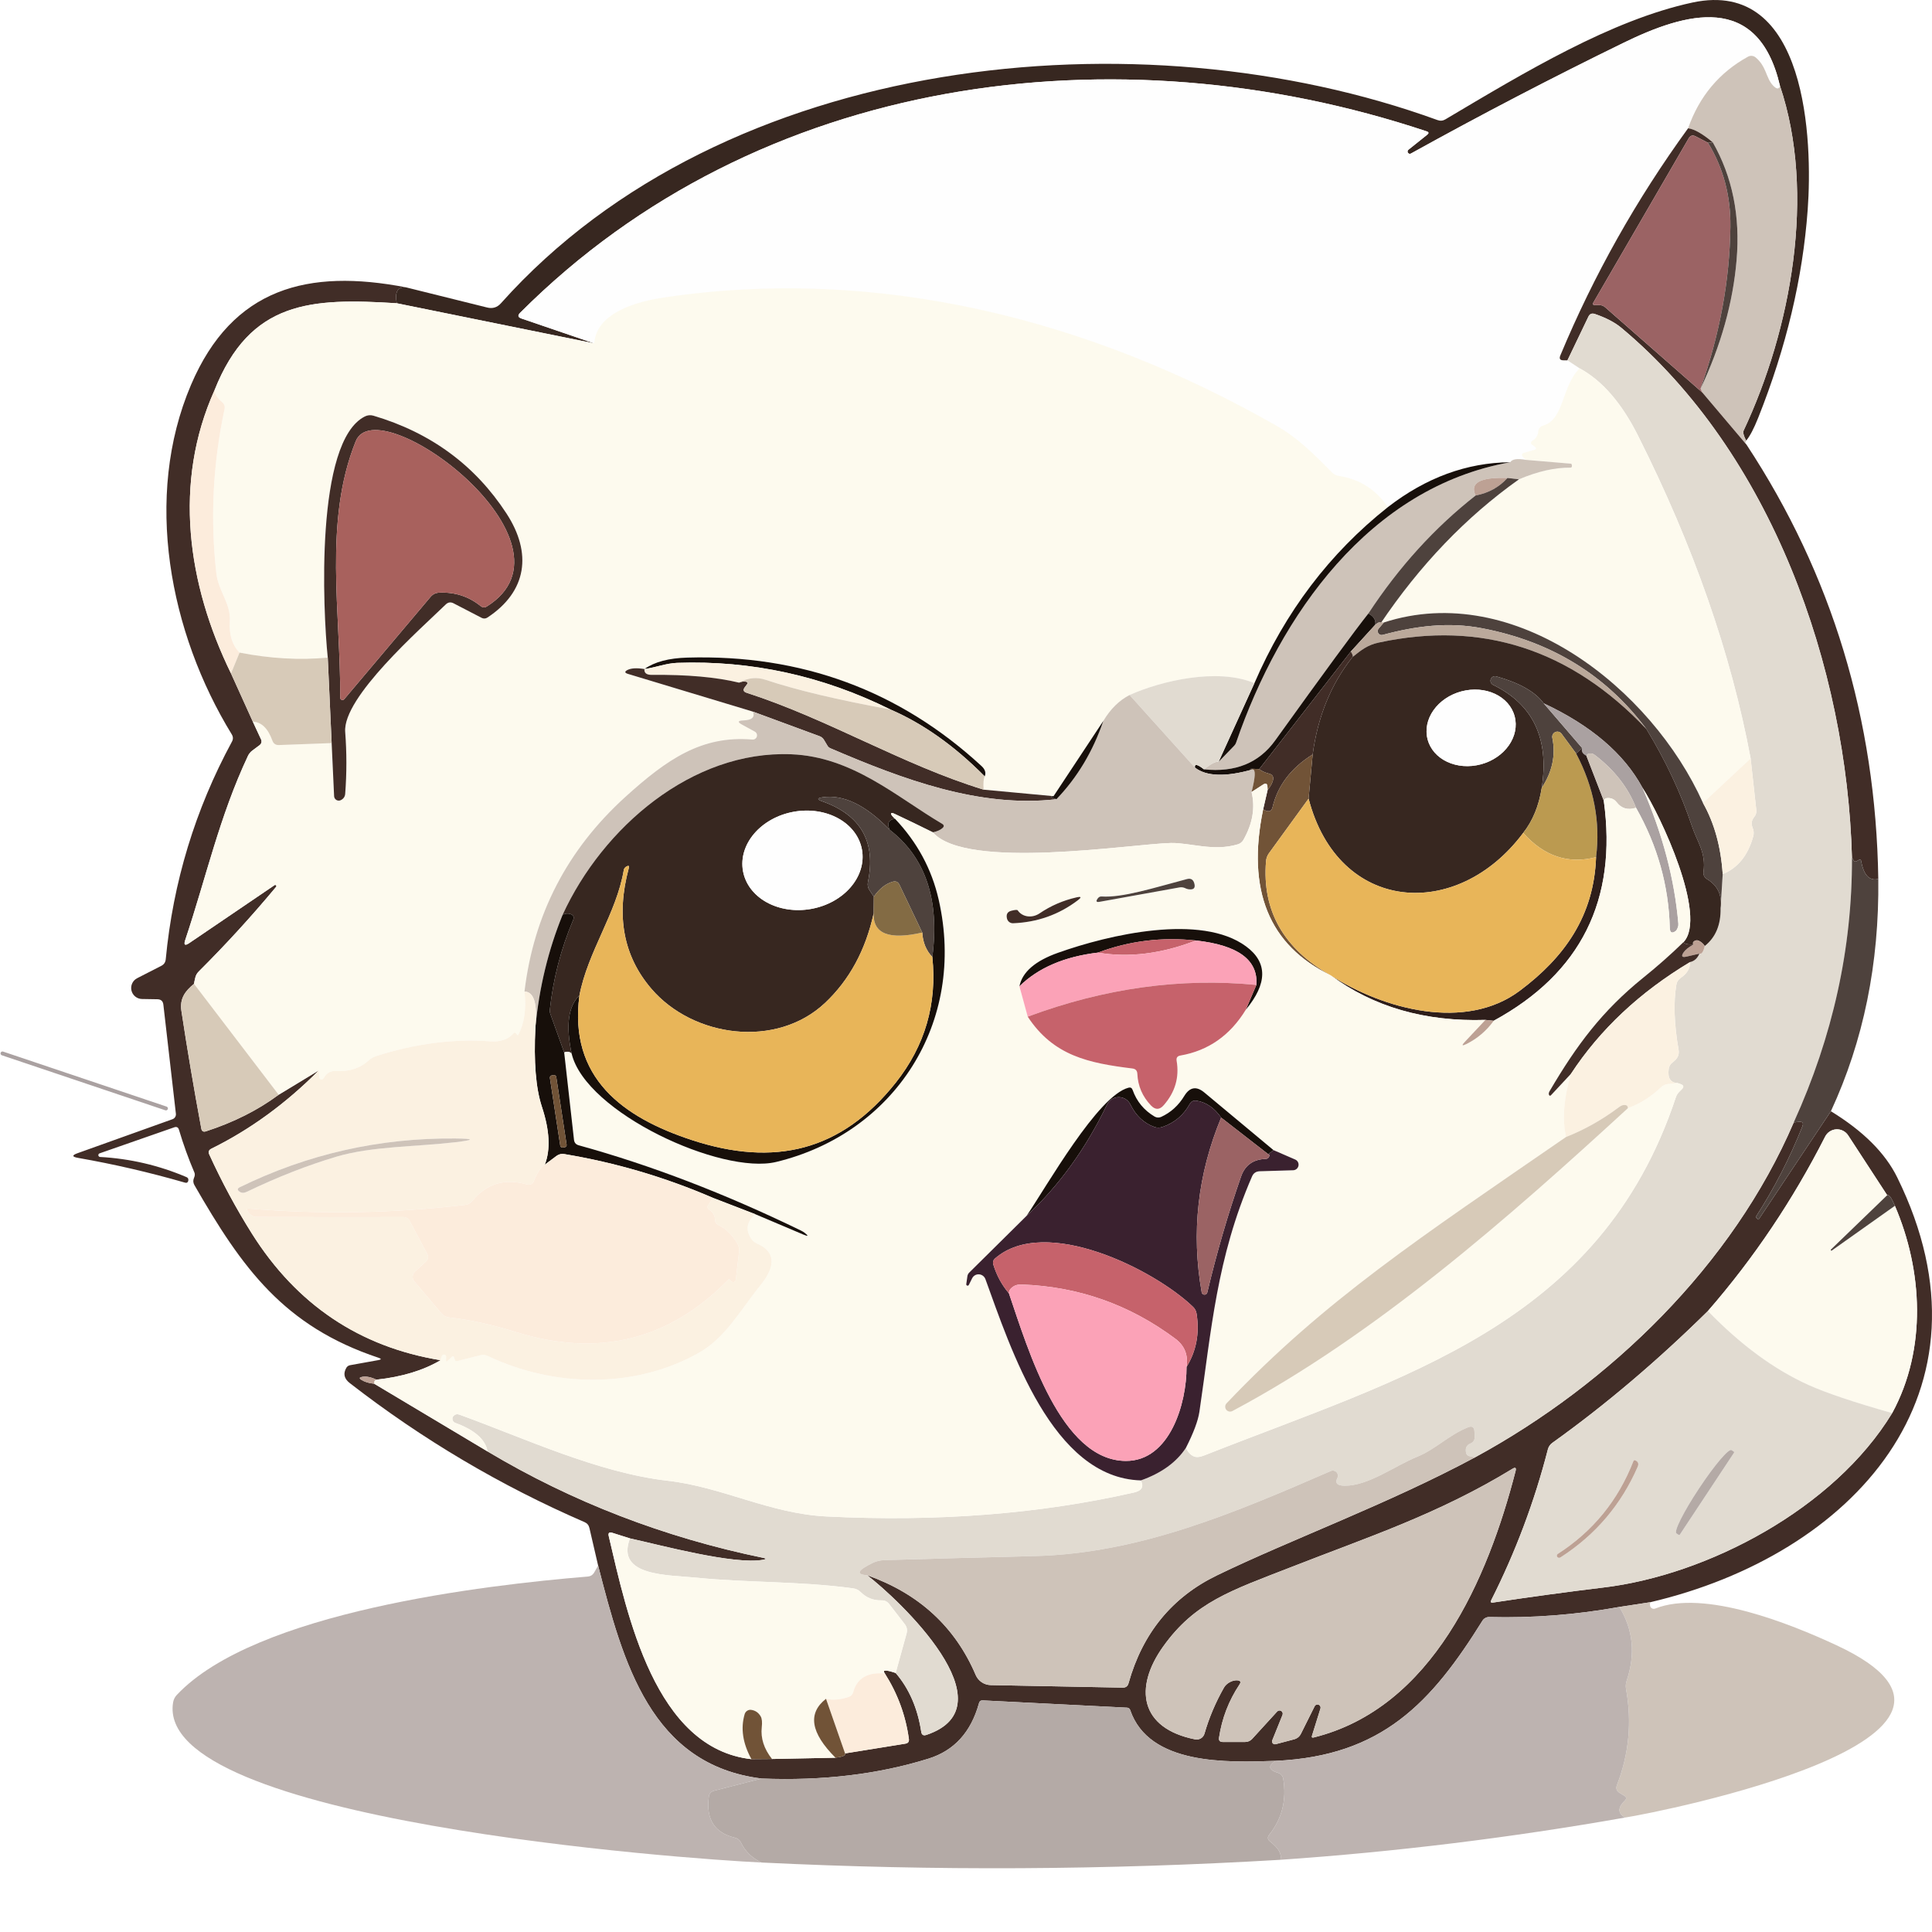 <svg xmlns="http://www.w3.org/2000/svg" fill="none" viewBox="0 0 1024 1024" height="1024" width="1024">
<rect x="0" y="0" width="1024" height="1024" fill="#333333" stroke="none"/>
<g clip-path="url(#clip0_2_4609)">
<rect fill="white" height="1024" width="1024"></rect>
<rect fill="white" height="1024" width="1024"></rect>
<path fill="#372720" d="M925.498 233.552C924.152 230.979 923.703 229.2 924.152 228.213C949.277 174.822 962.647 102.542 943.399 45.427C931.779 -4.464 893.373 6.618 860.262 22.815C822.514 41.24 785.066 60.742 747.917 81.32C747.649 81.499 747.321 81.564 747.006 81.501C746.69 81.438 746.413 81.252 746.234 80.984C746.056 80.716 745.991 80.388 746.054 80.073C746.117 79.757 746.303 79.48 746.571 79.301L756.441 71.405C757.428 70.597 757.324 69.999 756.127 69.61C591.333 14.694 401.773 39.505 275.654 165.804C274.278 167.18 274.518 168.182 276.372 168.81L314.957 182L210.284 160.734C209.118 154.752 210.748 151.94 215.175 152.299L258.156 162.977C261.088 163.725 263.555 162.962 265.559 160.689C383.917 28.199 603.986 6.214 761.915 63.643C763.381 64.181 764.787 64.047 766.133 63.239C808.307 38.204 853.936 10.611 897.097 1.324C958.071 -11.732 960.763 75.219 958.115 111.157C955.483 147.379 946.749 184.109 931.913 221.348C929.58 227.211 927.442 231.279 925.498 233.552Z"></path>
<path fill="#FEFEFE" d="M943.4 45.427C942.921 47.461 941.665 47.386 939.631 45.203C935.907 41.165 936.311 35.243 930.478 30.397C929.924 29.947 929.248 29.672 928.536 29.608C927.825 29.544 927.111 29.694 926.485 30.038C911.26 38.413 900.672 51.065 894.72 67.995C867.321 105.683 844.753 145.808 827.016 188.371C826.269 190.136 826.852 191.003 828.766 190.973H830.785L837.246 195.236C827.6 204.747 829.08 222.335 818.043 225.521C816.308 225.999 815.381 227.136 815.261 228.93C815.082 230.845 814.095 232.385 812.3 233.552C811.164 234.299 811.134 235.062 812.21 235.84L813.377 236.692C814.484 237.5 814.379 238.098 813.063 238.487L807.903 239.967C806.468 240.386 806.258 241.149 807.275 242.256L808.711 243.736C804.194 242.929 801.443 243.347 800.455 244.993C777.454 245.202 755.843 253.128 735.624 268.772C729.283 259.469 720.638 253.966 709.691 252.261C708.225 252.051 706.969 251.408 705.922 250.332C696.814 241.134 688.155 232.295 676.714 225.745C577.515 169.079 465.17 140.768 351.837 157.683C338.602 159.657 316.124 165.31 314.957 182L276.372 168.81C274.518 168.181 274.279 167.179 275.654 165.804C401.774 39.505 591.334 14.694 756.128 69.61C757.324 69.999 757.429 70.597 756.442 71.405L746.571 79.301C746.303 79.48 746.117 79.757 746.054 80.073C745.991 80.388 746.056 80.716 746.235 80.984C746.413 81.251 746.691 81.437 747.006 81.501C747.322 81.564 747.649 81.499 747.917 81.32C785.066 60.742 822.515 41.24 860.262 22.815C893.374 6.618 931.779 -4.464 943.4 45.427Z"></path>
<path fill="#CEC3B9" d="M943.399 45.427C962.647 102.542 949.277 174.822 924.152 228.212C923.703 229.199 924.152 230.979 925.498 233.551C924.66 235.496 924.75 236.243 925.767 235.795L902.302 208.067C901.973 207.379 901.644 206.692 901.315 206.004C912.143 183.182 918.513 160.464 920.428 137.852C922.432 114.521 918.229 93.718 907.82 75.443C902.347 70.866 897.98 68.384 894.719 67.995C900.672 51.065 911.26 38.413 926.485 30.038C927.111 29.694 927.825 29.544 928.536 29.608C929.247 29.672 929.924 29.947 930.478 30.397C936.31 35.242 935.907 41.165 939.631 45.203C941.664 47.386 942.921 47.461 943.399 45.427Z"></path>
<path fill="#412D27" d="M894.72 67.995C897.98 68.384 902.347 70.866 907.821 75.443C906.983 75.503 906.131 75.577 905.263 75.667L898.713 72.257C897.128 71.45 895.901 71.809 895.034 73.334L844.514 160.375C844.036 161.242 844.29 161.676 845.277 161.676H847.61C848.767 161.674 849.882 162.089 850.751 162.842L902.302 208.068L925.767 235.795C970.962 304.5 994.218 381.192 995.534 465.869C990.778 467.036 987.742 463.805 986.426 456.178C986.411 456.076 986.371 455.979 986.309 455.895C986.248 455.812 986.166 455.744 986.07 455.696C985.975 455.648 985.868 455.622 985.759 455.62C985.65 455.618 985.54 455.64 985.439 455.685L984.093 456.403C983.316 456.851 982.732 456.657 982.344 455.819C982.074 455.221 981.82 454.832 981.581 454.653C978.889 353.614 938.913 240.147 859.275 173.7C855.806 170.829 851.125 168.391 845.232 166.387C843.707 165.908 842.6 166.372 841.912 167.778L830.785 190.973H828.766C826.852 191.003 826.269 190.136 827.016 188.371C844.754 145.808 867.321 105.683 894.72 67.995Z"></path>
<path fill="#9B6364" d="M905.263 75.667C913.369 88.888 917.332 103.724 917.153 120.175C916.794 148.59 911.515 177.2 901.315 206.004C901.644 206.692 901.973 207.38 902.302 208.068L850.751 162.842C849.882 162.089 848.767 161.674 847.61 161.676H845.277C844.29 161.676 844.036 161.242 844.514 160.375L895.034 73.334C895.901 71.809 897.128 71.45 898.713 72.257L905.263 75.667Z"></path>
<path fill="#4E423D" d="M905.263 75.667C906.13 75.578 906.983 75.503 907.82 75.443C918.229 93.719 922.432 114.521 920.428 137.852C918.513 160.465 912.142 183.182 901.315 206.004C911.514 177.2 916.794 148.59 917.152 120.175C917.332 103.724 913.369 88.888 905.263 75.667Z"></path>
<path fill="#412D27" d="M215.175 152.299C210.748 151.94 209.118 154.752 210.284 160.734C164.88 157.862 132.576 159.298 113.687 206.856C91.748 255.671 99.195 309.421 122.436 356.934L134.012 382.508L138.364 391.885C138.617 392.395 138.68 392.981 138.541 393.539C138.401 394.097 138.068 394.592 137.601 394.936L133.698 397.852C132.711 398.6 131.948 399.542 131.409 400.679C116.289 432.803 109.29 465.017 98.163 498.263C97.296 500.865 97.999 501.404 100.272 499.878L145.587 469.1C145.71 469.04 145.848 469.022 145.982 469.048C146.116 469.074 146.238 469.143 146.329 469.244C146.42 469.346 146.476 469.474 146.488 469.61C146.499 469.745 146.467 469.881 146.395 469.997C133.324 485.7 119.654 500.656 105.387 514.863C104.49 515.761 103.891 516.763 103.592 517.869C103.233 519.245 102.979 520.442 102.83 521.459C98.163 525.227 95.157 529.265 96.144 535.771C99.285 556.439 102.8 577.228 106.688 598.135C106.957 599.601 107.795 600.094 109.201 599.616C123.917 594.83 136.749 588.369 147.696 580.234L169.007 567.312C151.48 584.93 132.471 598.778 111.982 608.858C110.666 609.516 110.307 610.518 110.906 611.864C117.516 626.371 125.038 640.339 133.473 653.769C157.252 691.517 190.603 713.905 233.525 720.934C224.372 726.348 213.036 729.788 199.516 731.253C196.645 729.878 194.118 729.384 191.934 729.773C190.409 730.042 190.304 730.58 191.62 731.388C193.325 732.465 195.568 733.138 198.35 733.407L258.426 769.3C303.292 796.07 352.002 814.869 404.555 825.697C406.26 826.026 406.26 826.355 404.555 826.684C389.211 829.555 349.729 818.832 333.891 815.378L324.514 812.417C322.899 811.908 322.271 812.476 322.63 814.121C332.5 856.206 347.171 926.736 398.274 932.389L409.177 932.299L442.826 931.626C446.745 931.148 448.435 930.385 447.896 929.338L479.886 924.178C481.322 923.939 481.935 923.102 481.725 921.666C480.021 909.223 475.773 897.663 468.983 886.984C467.488 885.01 469.402 884.921 474.726 886.715C481.845 895 486.362 905.394 488.276 917.897C488.515 919.512 489.413 920.066 490.968 919.557C536.597 904.303 476.162 847.547 459.606 834.895C487.094 844.646 506.282 862.293 517.17 887.837C517.839 889.379 518.938 890.697 520.337 891.636C521.737 892.574 523.378 893.093 525.066 893.131L595.058 894.477C596.703 894.507 597.735 893.729 598.153 892.144C605.601 865.583 621.215 846.53 644.994 834.984C683.803 816.141 735.803 797.117 781.836 772.396C853.443 733.452 918.319 670.46 950.713 594.905L953.405 594.591C955.409 594.352 956.037 595.174 955.289 597.058C948.649 613.779 940.453 629.706 930.702 644.841C930.583 644.991 930.598 645.14 930.747 645.29L931.689 646.277C931.899 646.456 932.078 646.426 932.228 646.187L970.409 588.983C987.518 599.451 999.243 611.146 1005.58 624.068C1061.76 738.253 981.222 824.261 874.709 849.207L858.288 851.719C835.287 855.877 812.285 857.657 789.284 857.059C788.584 857.046 787.891 857.217 787.27 857.555C786.649 857.893 786.122 858.386 785.739 858.988C758.685 902.463 732.528 930.729 676.131 933.286C650.378 934.184 608.966 935.664 599.006 906.322C598.899 905.989 598.692 905.697 598.412 905.481C598.132 905.265 597.792 905.136 597.436 905.11L520.894 901.252C519.817 901.192 519.144 901.686 518.875 902.732C514.657 918.077 505.744 927.872 492.134 932.12C465.454 940.435 435.962 943.95 403.658 942.663C345.063 935.395 330.257 881.466 317.021 829.78L312.4 809.859C312.071 808.394 311.219 807.362 309.843 806.763C265.276 787.441 223.804 762.884 185.428 733.093C182.378 730.76 181.764 728.038 183.589 724.927C183.802 724.574 184.089 724.271 184.429 724.039C184.77 723.807 185.157 723.651 185.563 723.581L200.504 720.889C202.208 720.59 202.238 720.172 200.593 719.633C150.388 702.898 128.314 672.075 103.054 628.151C102.336 626.895 102.261 625.608 102.83 624.292C103.308 623.215 103.383 622.288 103.054 621.511C99.883 614.093 97.147 606.51 94.843 598.763C94.455 597.477 93.617 597.058 92.331 597.507L52.714 611.326C52.516 611.412 52.351 611.561 52.246 611.75C52.14 611.938 52.1 612.157 52.13 612.371C52.161 612.585 52.261 612.783 52.415 612.934C52.569 613.086 52.769 613.183 52.983 613.21C68.866 614.078 84.15 617.637 98.837 623.888C99.614 624.217 99.943 624.801 99.824 625.638C99.734 626.236 99.495 626.625 99.106 626.805C98.837 626.954 98.463 626.954 97.984 626.805C79.35 621.421 60.476 617.054 41.363 613.704C38.102 613.135 38.043 612.298 41.183 611.191L91.434 593.2C92.011 592.992 92.503 592.596 92.828 592.075C93.154 591.554 93.295 590.939 93.228 590.328L86.588 532.496C86.379 530.611 85.317 529.654 83.403 529.624L75.282 529.49C73.977 529.473 72.715 529.019 71.698 528.2C70.682 527.382 69.969 526.246 69.674 524.974C69.38 523.703 69.52 522.369 70.073 521.187C70.626 520.004 71.559 519.042 72.724 518.453L85.511 511.902C86.917 511.184 87.695 510.033 87.844 508.447C91.733 467.589 103.428 429.139 122.93 393.096C123.648 391.81 123.618 390.524 122.84 389.238C89.863 335.443 75.865 263.433 101.259 203.94C123.244 152.478 163.309 142.294 215.175 152.299ZM905.218 694.867C878.299 721.398 850.825 744.683 822.799 764.724C821.603 765.591 820.81 766.728 820.421 768.134C813.302 795.861 803.297 822.512 790.406 848.085C789.867 849.132 790.181 849.566 791.348 849.386C810.879 846.425 830.426 843.763 849.988 841.4C905.039 834.805 972.114 799.63 1002.89 748.976C1021.38 715.012 1019.04 673.241 1004.33 639.098C1002.56 634.851 1001.2 632.981 1000.25 633.49L979.562 601.769C978.887 600.729 977.949 599.885 976.843 599.324C975.738 598.762 974.503 598.502 973.265 598.57C972.027 598.639 970.828 599.033 969.791 599.713C968.754 600.392 967.915 601.334 967.358 602.442C950.219 636.152 929.506 666.96 905.218 694.867ZM676.939 907.129C677.21 906.841 677.574 906.657 677.967 906.607C678.36 906.558 678.758 906.647 679.093 906.86C679.427 907.072 679.677 907.394 679.8 907.771C679.923 908.148 679.91 908.555 679.765 908.924L674.336 922.384C674.222 922.651 674.186 922.944 674.232 923.231C674.279 923.517 674.406 923.785 674.599 924.002C674.792 924.218 675.043 924.375 675.322 924.454C675.602 924.533 675.898 924.531 676.176 924.448L685.867 921.89C687.542 921.442 688.768 920.44 689.546 918.884L696.725 904.482C696.804 904.279 696.923 904.093 697.074 903.936C697.226 903.779 697.406 903.653 697.606 903.565C697.806 903.478 698.022 903.43 698.24 903.426C698.458 903.422 698.675 903.46 698.878 903.54C699.082 903.62 699.267 903.738 699.424 903.89C699.582 904.041 699.708 904.222 699.795 904.422C699.883 904.622 699.93 904.837 699.934 905.055C699.939 905.273 699.9 905.49 699.82 905.694L695.379 919.961C695.109 920.799 695.409 921.113 696.276 920.903C759.268 905.29 788.611 836.734 803.282 779.709C803.731 777.944 803.177 777.54 801.622 778.498C762.005 802.681 724.901 814.705 684.611 830.498C652.172 843.15 633.329 849.117 616.459 872.762C600.935 894.522 604.121 916.013 633.374 921.89C634.436 922.115 635.544 921.93 636.475 921.373C637.407 920.815 638.094 919.926 638.399 918.884C640.791 910.539 644.231 902.403 648.718 894.477C650.064 892.099 653.294 890.394 655.851 890.619C657.497 890.738 657.856 891.486 656.928 892.862C651.245 901.416 647.641 910.793 646.116 920.993C645.876 922.518 646.534 923.281 648.09 923.281H659.979C660.671 923.282 661.355 923.139 661.989 922.861C662.622 922.583 663.191 922.176 663.658 921.666L676.939 907.129Z"></path>
<path fill="#FDFAEE" d="M735.623 268.772C704.755 293.209 681.171 324.316 664.869 362.093C645.218 353.793 615.247 360.927 598.692 368.375C593.188 371.216 588.552 375.793 584.783 382.104L558.402 421.99L521.342 418.535C521.103 415.066 521.297 412.718 521.925 411.491C522.703 409.607 522.135 407.782 520.22 406.018C476.73 365.937 424.76 346.779 364.31 348.544C354.439 348.813 346.857 350.832 341.563 354.601C337.555 353.943 334.564 354.107 332.59 355.094C330.974 355.932 331.034 356.62 332.769 357.158L399.037 377.168C400.263 380.13 398.558 381.685 393.922 381.835C390.961 381.954 390.781 382.717 393.383 384.123L400.024 387.757C400.489 387.999 400.855 388.397 401.058 388.882C401.26 389.366 401.286 389.906 401.131 390.408C400.977 390.91 400.651 391.341 400.211 391.628C399.77 391.914 399.244 392.036 398.722 391.974C371.937 389.731 353.542 402.338 331.333 422.483C300.734 450.301 282.878 484.578 277.987 525.541C279.004 534.754 277.912 542.381 274.712 548.423C274.562 548.692 274.383 548.722 274.174 548.513L273.411 547.616C273.022 547.167 272.633 547.167 272.244 547.616C269.403 550.876 265.29 552.311 259.906 551.923C240.344 550.487 220.125 553.104 199.247 559.774C197.841 560.253 196.585 560.986 195.478 561.973C190.962 566.16 185.234 568.045 178.294 567.626C175.243 567.446 173 568.718 171.564 571.44C171.44 571.687 171.238 571.887 170.989 572.008C170.739 572.129 170.457 572.164 170.186 572.108C169.914 572.051 169.669 571.907 169.488 571.697C169.308 571.487 169.202 571.223 169.187 570.946L169.007 567.312L147.696 580.233L102.829 521.458C102.979 520.442 103.233 519.245 103.592 517.869C103.891 516.762 104.489 515.76 105.387 514.863C119.654 500.655 133.323 485.7 146.394 469.997C146.467 469.881 146.499 469.745 146.487 469.609C146.475 469.474 146.42 469.346 146.328 469.244C146.237 469.143 146.116 469.074 145.982 469.048C145.848 469.022 145.709 469.04 145.587 469.1L100.272 499.878C97.999 501.403 97.296 500.865 98.163 498.263C109.29 465.017 116.289 432.803 131.409 400.678C131.947 399.542 132.71 398.6 133.697 397.852L137.601 394.936C138.068 394.591 138.401 394.097 138.54 393.539C138.68 392.981 138.617 392.395 138.363 391.885L134.011 382.508C138.558 382.687 142.012 386.037 144.375 392.558C144.974 394.203 146.155 394.98 147.92 394.891L175.782 393.859L177.083 421.99C177.101 422.398 177.221 422.796 177.431 423.147C177.641 423.498 177.935 423.791 178.286 424C178.638 424.209 179.036 424.328 179.445 424.345C179.853 424.362 180.26 424.278 180.627 424.099C182.063 423.381 182.841 422.259 182.96 420.734C183.798 409.786 183.798 398.854 182.96 387.936C181.57 369.541 222.936 333.334 236.262 320.368C237.488 319.171 238.879 318.977 240.434 319.784L255.33 327.501C255.805 327.745 256.335 327.857 256.864 327.826C257.393 327.794 257.902 327.62 258.336 327.322C279.333 313.503 282.16 293.179 268.431 272.137C251.77 246.563 228.26 229.289 197.901 220.316C196.4 219.883 194.798 220.027 193.414 220.72C166.898 233.91 171.161 323.688 173.718 348.544C158.792 349.95 143.209 349.067 126.967 345.897C123.079 341.919 121.359 336.4 121.808 329.341C122.436 319.919 115.751 313.279 114.674 303.992C111.384 274.828 112.834 245.77 119.026 216.816C119.325 215.351 118.906 214.139 117.77 213.182C115.257 211.029 113.896 208.92 113.687 206.856C132.576 159.298 164.879 157.862 210.284 160.733L314.957 182C316.124 165.31 338.602 159.657 351.837 157.683C465.169 140.768 577.515 169.079 676.714 225.745C688.155 232.295 696.814 241.134 705.922 250.331C706.969 251.408 708.225 252.051 709.691 252.261C720.638 253.966 729.282 259.469 735.623 268.772Z"></path>
<path fill="#E1DBD1" d="M981.581 454.653C981.73 502.54 971.441 549.291 950.713 594.905C918.319 670.46 853.442 733.452 781.836 772.396L779.009 771.858C777.903 771.648 777.245 771.005 777.035 769.928C776.557 767.536 777.304 765.935 779.279 765.128C780.924 764.44 781.701 763.198 781.612 761.404L781.477 758.667C781.357 756.364 780.221 755.646 778.067 756.513C767.658 760.686 760.973 768.134 751.102 772.127C739.392 776.838 725.394 787.561 712.697 787.471C708.719 787.441 707.433 786.065 708.838 783.343C709.083 782.851 709.171 782.296 709.091 781.753C709.011 781.209 708.766 780.703 708.39 780.303C708.014 779.902 707.524 779.627 706.987 779.513C706.45 779.398 705.89 779.451 705.384 779.664C655.178 801.469 604.12 823.409 548.262 824.755C521.791 825.413 495.32 826.131 468.849 826.909C466.545 826.968 464.437 827.462 462.522 828.389C454.447 832.337 453.474 834.506 459.606 834.895C476.162 847.547 536.597 904.303 490.968 919.557C489.412 920.066 488.515 919.513 488.276 917.897C486.361 905.395 481.845 895.001 474.726 886.715L480.514 865.763C480.992 863.968 480.678 862.338 479.572 860.872L471.271 850.149C470.224 848.803 468.849 848.16 467.144 848.22C462.896 848.31 459.262 846.874 456.241 843.913C455.105 842.746 453.729 842.058 452.114 841.849C424.386 838.035 395.627 838.888 369.649 836.241C354.126 834.67 326.174 835.657 333.891 815.378C349.729 818.833 389.211 829.556 404.555 826.684C406.26 826.355 406.26 826.026 404.555 825.697C352.002 814.869 303.292 796.07 258.426 769.3C257.319 762.989 251.636 757.949 241.377 754.18C240.419 753.851 239.896 753.178 239.806 752.161C239.746 751.503 239.911 750.98 240.3 750.591C241.167 749.604 242.229 749.335 243.485 749.783C278.481 762.481 316.976 780.607 353.901 784.824C383.064 788.189 407.965 802.277 438.07 803.758C496.636 806.689 550.954 802.456 601.025 791.06C605.152 790.133 606.379 787.995 604.704 784.645C615.591 780.786 623.548 775.028 628.573 767.371C629.619 769.644 631.01 771.155 632.745 771.902C634.091 772.501 635.931 772.336 638.264 771.409C743.161 729.952 848.148 702.494 888.259 581.535C888.618 580.488 889.171 579.576 889.919 578.798L891.354 577.362C892.641 576.106 892.431 575.179 890.726 574.58L889.201 574.042C885.402 573.922 883.817 571.44 884.445 566.594C884.654 565.099 885.372 563.902 886.599 563.005C889.111 561.21 890.143 559.027 889.694 556.455C887.331 542.875 886.928 531.389 888.483 521.997C888.722 520.412 889.515 519.171 890.861 518.273C894.211 515.97 895.841 513.188 895.751 509.928C897.995 509.45 899.655 507.954 900.732 505.442C901.868 505.89 902.81 504.544 903.558 501.404C909.331 496.827 912.128 490.127 911.948 481.303L913.07 463.312C921.056 460.052 926.44 453.412 929.222 443.391C929.67 441.836 929.581 440.311 928.952 438.815C928.055 436.662 928.354 434.687 929.85 432.893C930.246 432.41 930.542 431.852 930.719 431.251C930.896 430.65 930.952 430.018 930.882 429.393L927.876 401.98C917.497 346.405 897.606 289.395 868.203 230.95C859.499 213.601 849.18 201.697 837.246 195.236L830.785 190.974L841.912 167.778C842.6 166.372 843.706 165.908 845.232 166.387C851.124 168.391 855.805 170.829 859.275 173.7C938.913 240.147 978.889 353.614 981.581 454.653Z"></path>
<path fill="#FDFAEE" d="M837.246 195.236C849.18 201.696 859.499 213.601 868.203 230.949C897.606 289.395 917.496 346.405 927.876 401.98L902.616 425.579C875.517 365.1 803.013 307.357 733.47 329.924C730.778 329.595 730.135 329.864 731.541 330.732C752.538 299.505 777.05 273.946 805.077 254.055C815.007 249.838 824.1 247.774 832.355 247.864C832.774 247.864 833.028 247.669 833.118 247.281C833.208 246.922 833.178 246.548 833.028 246.159C832.968 245.92 832.819 245.785 832.58 245.755L808.711 243.736L807.275 242.256C806.258 241.149 806.467 240.386 807.903 239.967L813.063 238.487C814.379 238.098 814.483 237.5 813.377 236.692L812.21 235.84C811.133 235.062 811.163 234.299 812.3 233.551C814.095 232.385 815.082 230.845 815.261 228.93C815.381 227.136 816.308 225.999 818.043 225.52C829.08 222.335 827.599 204.747 837.246 195.236Z"></path>
<path fill="#FCECDC" d="M113.687 206.856C113.896 208.92 115.257 211.029 117.77 213.182C118.906 214.14 119.325 215.351 119.026 216.817C112.835 245.77 111.384 274.829 114.674 303.992C115.751 313.279 122.436 319.919 121.808 329.341C121.359 336.4 123.079 341.919 126.967 345.897L122.436 356.934C99.195 309.421 91.747 255.671 113.687 206.856Z"></path>
<path fill="#412D27" d="M175.782 393.859L173.718 348.544C171.161 323.688 166.898 233.911 193.414 220.72C194.798 220.027 196.4 219.883 197.901 220.316C228.261 229.289 251.77 246.563 268.431 272.137C282.16 293.179 279.333 313.503 258.336 327.322C257.902 327.62 257.393 327.794 256.864 327.826C256.335 327.857 255.805 327.745 255.33 327.502L240.434 319.785C238.879 318.977 237.488 319.171 236.262 320.368C222.936 333.334 181.57 369.541 182.961 387.936C183.798 398.854 183.798 409.786 182.961 420.734C182.841 422.259 182.063 423.381 180.627 424.099C180.26 424.278 179.853 424.362 179.445 424.345C179.036 424.328 178.638 424.209 178.287 424C177.935 423.791 177.641 423.498 177.431 423.147C177.221 422.796 177.101 422.399 177.083 421.99L175.782 393.859ZM257.932 321.49C311.816 287.974 200.099 205.106 188.524 233.911C171.385 276.623 180.627 324.854 180.313 369.811C180.313 370.061 180.391 370.306 180.535 370.51C180.68 370.715 180.884 370.87 181.12 370.954C181.357 371.037 181.613 371.046 181.854 370.978C182.095 370.909 182.309 370.768 182.467 370.573L228.231 316.33C229.397 314.954 230.893 314.221 232.717 314.131C241.092 313.743 248.45 316.121 254.791 321.265C255.808 322.073 256.855 322.148 257.932 321.49Z"></path>
<path fill="#A8615D" d="M188.524 233.911C200.1 205.106 311.817 287.975 257.932 321.49C256.855 322.148 255.808 322.073 254.792 321.265C248.45 316.121 241.092 313.743 232.717 314.132C230.893 314.221 229.397 314.954 228.231 316.33L182.467 370.573C182.31 370.768 182.095 370.91 181.854 370.978C181.613 371.046 181.357 371.037 181.12 370.954C180.884 370.87 180.68 370.715 180.535 370.511C180.391 370.306 180.313 370.061 180.313 369.811C180.628 324.855 171.385 276.623 188.524 233.911Z"></path>
<path fill="#CEC3B9" d="M808.711 243.736L832.58 245.755C832.819 245.785 832.969 245.92 833.029 246.159C833.178 246.548 833.208 246.922 833.118 247.281C833.029 247.67 832.774 247.864 832.356 247.864C824.1 247.774 815.007 249.838 805.077 254.056L798.975 253.338C784.498 252.829 778.875 255.925 782.105 262.625C760.45 279.585 741.501 300.432 725.26 325.169C718.141 334.112 701.675 356.545 675.862 392.468C667.277 404.403 654.7 409.502 638.129 407.768C641.808 404.806 644.396 403.475 645.891 403.774L654.057 395.34C654.587 394.809 654.987 394.147 655.223 393.41C678.419 326.156 725.753 258.273 800.456 244.993C801.443 243.347 804.194 242.929 808.711 243.736Z"></path>
<path fill="#170F0A" d="M800.456 244.993C725.753 258.273 678.419 326.156 655.223 393.41C654.987 394.147 654.587 394.808 654.057 395.34L645.891 403.774L664.87 362.094C681.171 324.316 704.756 293.209 735.624 268.772C755.843 253.128 777.454 245.202 800.456 244.993Z"></path>
<path fill="#BDA194" d="M798.975 253.338C794.608 258.213 788.985 261.309 782.105 262.625C778.875 255.925 784.498 252.829 798.975 253.338Z"></path>
<path fill="#4E423D" d="M798.975 253.338L805.077 254.055C777.05 273.946 752.538 299.505 731.541 330.732C731.72 329.476 730.868 329.58 728.983 331.046C729.252 328.534 728.011 326.574 725.259 325.169C741.501 300.432 760.449 279.584 782.105 262.625C788.984 261.309 794.608 258.213 798.975 253.338Z"></path>
<path fill="#170F0A" d="M725.259 325.169C728.011 326.574 729.252 328.534 728.983 331.046L715.972 345.314L667.427 407.633C662.611 407.394 661.445 407.453 663.927 407.812C649.63 411.88 639.43 411.551 633.328 406.825C633.059 404.731 634.659 405.046 638.129 407.767C654.7 409.502 667.277 404.402 675.862 392.468C701.675 356.545 718.141 334.112 725.259 325.169Z"></path>
<path fill="#4E423D" d="M902.616 425.579C908.628 436.228 912.112 448.805 913.07 463.312L911.948 481.303C912.845 474.454 910.407 469.309 904.635 465.869C904.009 465.496 903.51 464.943 903.198 464.28C902.887 463.617 902.778 462.874 902.885 462.145C904.365 452.006 899.475 445.994 896.873 438.187C890.95 420.45 882.86 403.176 872.6 386.366C851.244 357.831 822.275 340.049 785.694 333.02C767.703 329.521 750.25 331.809 732.797 336.52C732.373 336.631 731.925 336.605 731.518 336.446C731.11 336.286 730.764 336 730.529 335.631C730.294 335.261 730.183 334.826 730.212 334.389C730.24 333.952 730.407 333.536 730.688 333.2L733.47 329.924C803.013 307.357 875.516 365.1 902.616 425.579Z"></path>
<path fill="#BBA99B" d="M731.541 330.732C730.135 329.864 730.778 329.595 733.47 329.924L730.688 333.2C730.407 333.535 730.24 333.952 730.212 334.389C730.183 334.826 730.294 335.261 730.529 335.63C730.764 336 731.11 336.285 731.518 336.445C731.926 336.605 732.374 336.631 732.797 336.52C750.25 331.809 767.703 329.521 785.694 333.02C822.275 340.049 851.244 357.831 872.6 386.366C832.55 344.102 785.291 328.833 730.823 340.558C724.856 341.814 721.536 344.506 716.87 348.23C717.288 347.961 716.989 346.988 715.972 345.313L728.983 331.046C730.868 329.58 731.72 329.476 731.541 330.732Z"></path>
<path fill="#372720" d="M872.601 386.366C882.86 403.176 890.951 420.45 896.873 438.187C899.475 445.994 904.366 452.006 902.885 462.145C902.778 462.874 902.887 463.617 903.198 464.28C903.51 464.943 904.01 465.496 904.635 465.869C910.408 469.309 912.846 474.454 911.948 481.303C912.128 490.127 909.331 496.827 903.558 501.403C902.811 500.207 901.764 499.28 900.418 498.622C899.98 498.412 899.49 498.338 899.01 498.41C898.53 498.482 898.082 498.696 897.726 499.025C897.247 499.474 897.172 500.013 897.501 500.641C894.241 500.641 892.521 500.192 892.342 499.295C905.084 485.566 880.138 432.309 870.537 417.503C860.786 399.467 843.333 384.557 818.178 372.772C813.811 366.73 805.406 361.959 792.963 358.459C792.393 358.329 791.795 358.409 791.279 358.684C790.763 358.96 790.364 359.413 790.157 359.96C789.949 360.507 789.946 361.111 790.148 361.659C790.351 362.208 790.745 362.665 791.258 362.946C812.584 373.295 821.214 391.511 817.146 417.593C815.65 427.105 812.375 435.061 807.32 441.462C772.19 488.527 709.332 484.04 693.584 423.291L695.738 399.871C698.459 379.741 705.504 362.527 716.87 348.23C721.536 344.506 724.856 341.814 730.823 340.558C785.291 328.833 832.55 344.102 872.601 386.366ZM802.794 379.646C801.429 374.517 797.69 370.245 792.399 367.77C787.109 365.294 780.7 364.818 774.582 366.446C768.465 368.073 763.14 371.672 759.779 376.449C756.418 381.226 755.297 386.792 756.661 391.92C758.026 397.049 761.765 401.321 767.055 403.796C772.346 406.272 778.755 406.748 784.873 405.12C790.99 403.493 796.315 399.894 799.676 395.117C803.037 390.339 804.158 384.774 802.794 379.646Z"></path>
<path fill="#412D27" d="M715.973 345.314C716.99 346.989 717.289 347.961 716.87 348.23C705.504 362.527 698.46 379.741 695.738 399.871C684.282 407.02 677.193 416.352 674.471 427.868C673.903 430.23 672.243 430.604 669.491 428.989L671.869 418.67C673.574 416.636 674.546 414.781 674.785 413.106C674.995 411.521 674.337 410.519 672.811 410.1C670.299 409.442 668.504 408.62 667.427 407.633L715.973 345.314Z"></path>
<path fill="#D7CAB8" d="M126.967 345.897C143.209 349.067 158.793 349.95 173.718 348.544L175.782 393.859L147.92 394.891C146.155 394.981 144.974 394.203 144.376 392.558C142.013 386.037 138.558 382.687 134.011 382.508L122.436 356.934L126.967 345.897Z"></path>
<path fill="#170F0A" d="M521.926 411.491C505.923 395.339 489.263 383.525 471.945 376.047C435.902 358.19 398.229 349.95 358.927 351.326C353.004 351.55 347.71 353.748 341.563 354.601C346.857 350.832 354.44 348.813 364.31 348.544C424.76 346.779 476.73 365.937 520.221 406.018C522.135 407.782 522.703 409.607 521.926 411.491Z"></path>
<path fill="#FBF1E1" d="M471.944 376.047C444.038 370.962 421.978 365.713 405.767 360.299C401.011 358.713 396.33 359.222 391.723 361.824C379.669 358.893 364.265 357.517 345.511 357.697C342.67 357.726 341.354 356.695 341.563 354.601C347.71 353.748 353.004 351.55 358.926 351.326C398.229 349.95 435.902 358.19 471.944 376.047Z"></path>
<path fill="#412D27" d="M341.563 354.601C341.354 356.695 342.67 357.727 345.511 357.697C364.266 357.517 379.67 358.893 391.724 361.824C393.159 361.196 394.461 361.047 395.627 361.376C395.744 361.4 395.851 361.454 395.94 361.534C396.029 361.613 396.097 361.715 396.137 361.831C396.177 361.947 396.188 362.072 396.17 362.196C396.151 362.32 396.103 362.439 396.031 362.542L394.73 364.292C393.713 365.668 394.027 366.625 395.672 367.163C439.372 381.296 478.181 405.3 521.342 418.535L558.402 421.99C556.189 421.99 556.697 422.528 559.927 423.605C519.189 428.271 478.719 413.151 440.224 396.641C439.476 396.341 438.908 395.848 438.519 395.16L436.725 392.154C436.204 391.255 435.394 390.572 434.436 390.225L399.037 377.169L332.769 357.158C331.035 356.62 330.975 355.932 332.59 355.094C334.564 354.107 337.555 353.943 341.563 354.601Z"></path>
<path fill="#E1DBD1" d="M664.869 362.094L645.891 403.774C644.395 403.475 641.808 404.806 638.129 407.768C634.659 405.046 633.059 404.732 633.328 406.825L598.692 368.375C615.247 360.927 645.218 353.793 664.869 362.094Z"></path>
<path fill="#D7CAB8" d="M471.944 376.047C489.263 383.525 505.923 395.339 521.925 411.491C521.297 412.718 521.103 415.066 521.342 418.535C478.181 405.3 439.371 381.296 395.672 367.163C394.027 366.625 393.713 365.668 394.73 364.292L396.031 362.542C396.103 362.439 396.151 362.32 396.169 362.196C396.188 362.072 396.176 361.947 396.136 361.831C396.096 361.715 396.029 361.613 395.94 361.534C395.851 361.454 395.743 361.4 395.627 361.376C394.46 361.047 393.159 361.196 391.723 361.824C396.33 359.222 401.011 358.713 405.767 360.299C421.978 365.713 444.038 370.962 471.944 376.047Z"></path>
<path fill="#4E423D" d="M818.177 372.772L838.547 396.461L835.406 399.422L827.599 388.834C827.221 388.35 826.692 388.007 826.095 387.86C825.499 387.713 824.87 387.772 824.311 388.025C823.752 388.279 823.294 388.714 823.012 389.259C822.729 389.804 822.638 390.429 822.754 391.032C824.638 400.215 822.769 409.068 817.145 417.593C821.213 391.511 812.584 373.295 791.258 362.946C790.745 362.665 790.35 362.208 790.148 361.659C789.946 361.11 789.949 360.507 790.156 359.96C790.364 359.413 790.763 358.96 791.278 358.684C791.794 358.408 792.392 358.329 792.963 358.459C805.405 361.959 813.81 366.73 818.177 372.772Z"></path>
<path fill="#FEFEFE" d="M784.872 405.121C797.611 401.731 805.635 390.325 802.793 379.646C799.952 368.966 787.321 363.056 774.582 366.446C761.842 369.835 753.819 381.241 756.661 391.921C759.502 402.6 772.133 408.51 784.872 405.121Z"></path>
<path fill="#CEC3B9" d="M598.692 368.375L633.329 406.825C639.43 411.551 649.63 411.88 663.927 407.812C665.572 407.842 665.378 411.835 663.344 419.792C665.378 428.047 663.942 436.497 659.037 445.141C658.349 446.337 657.347 447.13 656.031 447.519C643.109 451.422 630.726 446.577 620.542 446.801C599.634 447.295 512.145 461.472 494.423 441.148C496.636 440.699 498.341 439.952 499.537 438.905C500.524 438.037 500.435 437.26 499.268 436.572C475.22 422.394 451.889 401.082 419.406 399.781C366.778 397.628 319.399 438.68 298.222 484.803C290.595 503.497 285.779 523.403 283.775 544.52C284.942 531.987 283.013 525.661 277.988 525.541C282.878 484.579 300.735 450.301 331.334 422.484C353.542 402.339 371.938 389.731 398.723 391.975C399.244 392.037 399.771 391.914 400.211 391.628C400.651 391.342 400.977 390.91 401.132 390.408C401.286 389.907 401.26 389.366 401.058 388.882C400.855 388.398 400.49 388 400.024 387.757L393.384 384.123C390.781 382.717 390.961 381.954 393.922 381.835C398.558 381.685 400.263 380.13 399.037 377.169L434.436 390.225C435.394 390.572 436.204 391.255 436.724 392.154L438.519 395.16C438.908 395.848 439.476 396.341 440.224 396.641C478.719 413.151 519.189 428.271 559.927 423.605C570.994 412.09 579.28 398.256 584.783 382.104C588.552 375.793 593.188 371.216 598.692 368.375Z"></path>
<path fill="#AAA1A1" d="M818.178 372.772C843.333 384.557 860.786 399.467 870.537 417.503C881.215 442.03 887.556 466.049 889.56 489.559C889.62 490.276 889.53 490.935 889.291 491.533C888.902 492.52 888.558 493.133 888.259 493.372C886.195 494.928 885.118 494.404 885.029 491.802C884.46 469.399 878.493 448.177 867.127 428.137C862.91 417.399 855.656 408.096 845.367 400.23C844.619 399.662 843.886 399.362 843.168 399.333C841.882 399.333 841.104 399.751 840.835 400.589C838.801 399.542 838.039 398.166 838.547 396.461L818.178 372.772Z"></path>
<path fill="#170F0A" d="M584.783 382.104C579.28 398.256 570.994 412.09 559.927 423.605C556.697 422.528 556.188 421.99 558.402 421.99L584.783 382.104Z"></path>
<path fill="#BB9A50" d="M835.406 399.422C844.798 417.309 848.313 435.6 845.95 454.294C831.294 458.152 818.417 453.875 807.32 441.462C812.375 435.061 815.65 427.105 817.146 417.593C822.769 409.069 824.638 400.215 822.754 391.032C822.638 390.429 822.729 389.805 823.012 389.259C823.294 388.714 823.752 388.279 824.311 388.026C824.87 387.772 825.499 387.714 826.095 387.86C826.692 388.007 827.222 388.35 827.599 388.834L835.406 399.422Z"></path>
<path fill="#2E1E1B" d="M838.547 396.461C838.038 398.166 838.801 399.542 840.835 400.589L850.033 424.368C857.301 477.011 837.859 515.895 791.707 541.02L787.31 540.572C755.305 541.589 727.966 533.707 705.294 516.927C733.38 535.053 776.721 546.629 805.481 525.138C829.26 507.371 844.828 485.476 845.95 454.294C848.313 435.6 844.798 417.309 835.406 399.422L838.547 396.461Z"></path>
<path fill="#372720" d="M494.423 441.148C487.693 437.798 480.918 434.523 474.098 431.322C472.842 430.754 472.244 430.769 472.304 431.367C472.333 431.876 473.006 432.728 474.323 433.924C470.913 434.493 469.985 436.452 471.541 439.802C458.918 426.731 447.089 420.988 436.052 422.573C433.001 422.992 432.926 423.71 435.827 424.727C456.346 431.995 464.407 446.278 460.01 467.574C459.711 469.1 459.995 470.52 460.863 471.837L463.151 475.246L463.061 484.085C458.784 503.587 450.199 519.41 437.308 531.554C411.465 555.871 367.406 549.904 345.242 524.061C330.406 506.772 326.413 485.476 333.263 460.171C333.592 458.945 333.203 458.631 332.096 459.229C331.229 459.708 330.735 460.351 330.616 461.158C326.712 484.22 311.548 504.32 307.106 527.65C301.184 533.214 299.808 543.473 302.978 558.428C301.871 557.352 300.555 557.157 299.03 557.845L291.627 537.207C291.42 536.616 291.344 535.988 291.403 535.367C293.167 518.856 297.28 502.974 303.741 487.719C304.459 486.044 303.935 484.937 302.171 484.399C301.004 484.04 299.688 484.175 298.222 484.803C319.399 438.68 366.778 397.628 419.406 399.781C451.889 401.082 475.22 422.394 499.268 436.572C500.435 437.26 500.524 438.037 499.537 438.905C498.341 439.952 496.636 440.699 494.423 441.148ZM456.857 450.326C456.249 446.945 454.831 443.744 452.684 440.906C450.538 438.068 447.705 435.647 444.347 433.784C440.989 431.92 437.173 430.649 433.115 430.044C429.057 429.438 424.837 429.51 420.697 430.255C416.556 431 412.576 432.403 408.984 434.385C405.391 436.367 402.257 438.889 399.759 441.806C397.262 444.724 395.45 447.98 394.427 451.388C393.405 454.797 393.192 458.291 393.8 461.672C394.408 465.052 395.826 468.253 397.973 471.092C400.119 473.93 402.952 476.35 406.31 478.214C409.668 480.077 413.485 481.348 417.543 481.954C421.601 482.559 425.82 482.488 429.961 481.743C434.101 480.998 438.081 479.594 441.673 477.612C445.266 475.63 448.4 473.108 450.898 470.191C453.396 467.274 455.207 464.018 456.23 460.609C457.252 457.201 457.465 453.707 456.857 450.326Z"></path>
<path fill="#CEC3B9" d="M867.127 428.137C862.76 429.513 859.305 428.496 856.762 425.086C856.336 424.519 855.803 424.044 855.194 423.69C854.585 423.335 853.913 423.108 853.218 423.022C851.423 422.783 850.362 423.231 850.032 424.368L840.835 400.589C841.104 399.751 841.882 399.332 843.168 399.332C843.886 399.362 844.619 399.661 845.366 400.23C855.656 408.096 862.909 417.399 867.127 428.137Z"></path>
<path fill="#715337" d="M695.737 399.871L693.584 423.291L672.542 452.275C671.644 453.531 671.136 454.937 671.016 456.492C668.892 482.694 680.318 502.839 705.294 516.927C672.571 501.104 660.637 471.792 669.491 428.989C672.242 430.604 673.903 430.23 674.471 427.867C677.193 416.352 684.282 407.02 695.737 399.871Z"></path>
<path fill="#FBF1E1" d="M927.876 401.98L930.882 429.393C930.952 430.018 930.896 430.65 930.719 431.251C930.542 431.852 930.246 432.41 929.85 432.893C928.354 434.687 928.055 436.661 928.952 438.815C929.581 440.31 929.67 441.836 929.222 443.391C926.44 453.411 921.056 460.052 913.07 463.312C912.113 448.805 908.628 436.228 902.616 425.579L927.876 401.98Z"></path>
<path fill="#715337" d="M667.427 407.633C668.504 408.62 670.298 409.443 672.811 410.101C674.336 410.519 674.994 411.521 674.785 413.107C674.546 414.782 673.574 416.636 671.869 418.67L671.779 416.92C671.659 415.305 670.912 414.931 669.536 415.799L663.344 419.792C665.378 411.835 665.572 407.842 663.927 407.812C661.445 407.453 662.611 407.394 667.427 407.633Z"></path>
<path fill="#FDFAEE" d="M671.869 418.67L669.491 428.989C660.637 471.792 672.571 501.104 705.294 516.927C727.966 533.707 755.305 541.589 787.31 540.572L776.362 552.237C774.567 554.151 774.852 554.525 777.215 553.359C783.077 550.427 787.908 546.315 791.706 541.02C837.859 515.895 857.301 477.011 850.033 424.368C850.362 423.231 851.423 422.783 853.218 423.022C853.913 423.108 854.585 423.335 855.194 423.69C855.803 424.045 856.336 424.519 856.763 425.086C859.305 428.496 862.76 429.513 867.127 428.137C878.493 448.177 884.46 469.399 885.028 491.802C885.118 494.404 886.195 494.928 888.259 493.372C888.558 493.133 888.902 492.52 889.291 491.533C889.53 490.935 889.62 490.277 889.56 489.559C887.556 466.049 881.215 442.03 870.537 417.504C880.138 432.309 905.084 485.566 892.342 499.295C885.552 505.905 878.433 512.201 870.985 518.184C849.09 535.861 835.586 554.032 821.363 578.259C820.914 579.037 820.78 579.68 820.959 580.189C821.228 580.877 821.617 580.951 822.126 580.413L832.669 569.107C828.811 581.968 827.929 593.14 830.022 602.622C752.673 655.968 702.108 689.034 650.108 743.771C649.672 744.22 649.412 744.81 649.376 745.435C649.339 746.06 649.53 746.676 649.911 747.172C650.293 747.668 650.84 748.01 651.453 748.135C652.066 748.261 652.704 748.161 653.249 747.854C729.028 707.564 799.693 645.335 862.82 587.367C869.28 585.004 875.143 581.295 880.407 576.24C881.454 575.253 882.695 574.685 884.131 574.536L889.201 574.042L890.726 574.58C892.431 575.179 892.641 576.106 891.354 577.362L889.919 578.798C889.171 579.576 888.618 580.488 888.259 581.535C848.148 702.494 743.161 729.952 638.264 771.409C635.931 772.336 634.091 772.501 632.745 771.902C631.01 771.155 629.619 769.644 628.573 767.371C632.611 759.415 634.989 753.059 635.706 748.303C642.077 705.231 644.769 666.87 663.613 623.53C664.361 621.795 665.692 620.882 667.606 620.793L685.463 620.254C686.126 620.221 686.758 619.966 687.259 619.53C687.759 619.094 688.099 618.503 688.223 617.851C688.347 617.199 688.249 616.524 687.944 615.935C687.638 615.345 687.144 614.876 686.54 614.601L674.964 609.576L638.353 579.067C634.166 575.567 630.636 576.136 627.765 580.772C624.654 585.917 620.542 589.655 615.427 591.989C614.876 592.238 614.274 592.352 613.672 592.321C613.071 592.29 612.488 592.114 611.972 591.809C606.349 588.489 602.46 583.778 600.307 577.676C599.918 576.599 599.185 576.211 598.108 576.51C581.867 580.772 554.992 628.375 544.134 644.392L513.76 674.453C513.18 675.004 512.815 675.735 512.728 676.517L512.145 680.599C512.116 680.768 512.149 680.942 512.237 681.089C512.325 681.236 512.463 681.346 512.625 681.401C512.788 681.455 512.964 681.449 513.123 681.384C513.282 681.32 513.412 681.2 513.491 681.048L515.24 677.549C515.567 676.875 516.084 676.314 516.729 675.937C517.374 675.559 518.118 675.38 518.868 675.423C519.619 675.466 520.343 675.729 520.95 676.178C521.557 676.628 522.021 677.245 522.284 677.952C535.744 714.877 557.684 783.388 604.704 784.644C606.379 787.994 605.152 790.133 601.025 791.06C550.954 802.456 496.636 806.689 438.07 803.757C407.965 802.277 383.064 788.189 353.901 784.824C316.976 780.606 278.481 762.48 243.485 749.783C242.229 749.335 241.167 749.604 240.3 750.591C239.911 750.98 239.746 751.503 239.806 752.161C239.896 753.178 240.419 753.851 241.377 754.18C251.636 757.949 257.319 762.989 258.426 769.3L198.35 733.407C198.11 732.211 198.499 731.493 199.516 731.253C213.036 729.788 224.372 726.348 233.525 720.934C233.944 718.482 234.736 717.539 235.903 718.108C236.065 718.19 236.201 718.313 236.296 718.464C236.391 718.614 236.441 718.786 236.441 718.96C236.441 719.499 236.426 720.022 236.396 720.53C236.277 721.787 236.651 721.966 237.518 721.069L239.537 719.095C239.61 719.01 239.705 718.945 239.811 718.909C239.918 718.873 240.032 718.866 240.142 718.889C240.252 718.912 240.353 718.964 240.436 719.04C240.519 719.115 240.581 719.212 240.614 719.319C240.763 719.768 240.913 720.246 241.062 720.755C241.242 721.383 241.646 721.607 242.274 721.428L254.522 718.332C255.928 717.973 257.289 718.108 258.605 718.736C293.377 735.247 336.044 736.279 370.098 717.21C384.635 709.09 392.396 694.373 402.985 681.317C409.491 673.331 412.99 664.223 401.19 659.064C399.874 658.495 398.827 657.598 398.05 656.372C395.088 651.765 395.836 647.488 400.293 643.54L425.822 654.353C428.394 655.429 428.648 655.145 426.585 653.5C426.076 653.081 425.373 652.648 424.476 652.199C384.186 632.607 344.928 617.547 306.702 607.019C305.236 606.6 304.414 605.643 304.234 604.147L299.03 557.845C300.555 557.157 301.871 557.352 302.978 558.429C310.426 589.745 382.436 622.812 411.375 615.857C473.963 600.782 512.414 542.097 497.518 476.817C493.839 460.635 486.107 446.338 474.322 433.925C473.006 432.728 472.333 431.876 472.303 431.367C472.244 430.769 472.842 430.754 474.098 431.322C480.918 434.523 487.692 437.798 494.422 441.148C512.145 461.472 599.634 447.295 620.542 446.801C630.726 446.577 643.109 451.422 656.031 447.519C657.347 447.13 658.349 446.338 659.037 445.141C663.942 436.497 665.378 428.047 663.344 419.792L669.536 415.799C670.911 414.931 671.659 415.305 671.779 416.92L671.869 418.67ZM628.303 470.805C629.171 471.223 630.083 471.418 631.04 471.388C632.715 471.388 633.418 470.55 633.149 468.875C632.7 466.333 631.369 465.346 629.156 465.914C611.972 470.446 595.057 475.919 583.841 475.157C583.003 475.097 582.301 475.486 581.732 476.323C580.745 477.729 581.089 478.282 582.764 477.983L625.073 470.356C626.18 470.147 627.257 470.296 628.303 470.805ZM539.423 482.515C539.154 482.126 538.002 482.201 535.969 482.739C533.935 483.277 533.187 484.653 533.725 486.867C533.903 487.6 534.327 488.248 534.925 488.699C535.524 489.149 536.258 489.374 537.001 489.334C549.802 488.826 561.198 484.788 571.189 477.221C573.402 475.546 573.163 475.022 570.471 475.65C563.412 477.265 556.906 480.092 550.954 484.13C550.009 484.766 548.961 485.228 547.87 485.491C546.779 485.754 545.666 485.812 544.595 485.662C543.524 485.512 542.516 485.157 541.629 484.617C540.741 484.077 539.992 483.362 539.423 482.515ZM540.321 522.76L544.718 538.867C558.402 559.685 577.066 563.454 600.217 566.325C601.892 566.534 602.76 567.492 602.819 569.196C603.118 575.627 605.526 581.206 610.043 585.932C612.376 588.354 614.634 588.295 616.818 585.752C622.86 578.843 625.133 571.006 623.637 562.242C623.368 560.657 624.026 559.73 625.611 559.46C640.417 556.888 651.978 548.797 660.293 535.188C671.839 521.249 671.898 510.063 660.473 501.628C636.649 483.995 587.744 495.391 560.78 504.993C548.636 509.3 541.816 515.222 540.321 522.76Z"></path>
<path fill="#4E423D" d="M471.541 439.802C490.564 454.488 498.101 476.966 494.153 507.236C490.893 503.796 489.113 499.474 488.814 494.27L476.745 468.965C475.997 467.38 474.771 466.841 473.066 467.35C469.387 468.427 466.082 471.059 463.151 475.246L460.862 471.836C459.995 470.52 459.711 469.1 460.01 467.574C464.407 446.278 456.346 431.995 435.827 424.727C432.926 423.71 433 422.992 436.051 422.573C447.088 420.988 458.918 426.731 471.541 439.802Z"></path>
<path fill="#E8B559" d="M693.584 423.291C709.332 484.04 772.19 488.527 807.32 441.462C818.417 453.875 831.293 458.152 845.95 454.294C844.828 485.476 829.259 507.371 805.48 525.138C776.721 546.629 733.38 535.053 705.294 516.927C680.318 502.839 668.892 482.694 671.016 456.492C671.136 454.937 671.644 453.531 672.541 452.275L693.584 423.291Z"></path>
<path fill="#FEFEFE" d="M429.96 481.742C447.373 478.609 459.415 464.544 456.856 450.326C454.298 436.108 438.109 427.122 420.696 430.255C403.284 433.388 391.242 447.454 393.8 461.672C396.358 475.889 412.548 484.875 429.96 481.742Z"></path>
<path fill="#170F0A" d="M474.323 433.924C486.108 446.337 493.839 460.635 497.518 476.817C512.414 542.097 473.964 600.782 411.375 615.857C382.436 622.812 310.426 589.745 302.978 558.428C299.808 543.473 301.184 533.214 307.106 527.65C301.363 571.26 330.033 592.213 366.644 604.237C410.343 618.594 445.922 610.249 474.816 573.773C490.28 554.241 496.726 532.062 494.154 507.236C498.102 476.966 490.564 454.488 471.541 439.802C469.986 436.452 470.913 434.493 474.323 433.924Z"></path>
<path fill="#4E423D" d="M981.58 454.653C981.82 454.832 982.074 455.221 982.343 455.819C982.732 456.657 983.315 456.851 984.093 456.402L985.439 455.685C985.54 455.64 985.649 455.618 985.759 455.62C985.868 455.622 985.974 455.648 986.07 455.696C986.165 455.743 986.247 455.812 986.309 455.895C986.371 455.979 986.411 456.076 986.426 456.178C987.742 463.805 990.778 467.036 995.534 465.869C996.072 510.646 987.697 551.683 970.409 588.982L932.228 646.187C932.078 646.426 931.899 646.456 931.689 646.277L930.747 645.289C930.597 645.14 930.582 644.99 930.702 644.841C940.453 629.706 948.649 613.778 955.289 597.058C956.037 595.174 955.408 594.351 953.404 594.591L950.712 594.905C971.441 549.291 981.73 502.54 981.58 454.653Z"></path>
<path fill="#E8B559" d="M463.061 484.085C462.642 494.913 471.227 498.307 488.814 494.269C489.113 499.474 490.893 503.796 494.153 507.236C496.726 532.062 490.28 554.241 474.816 573.773C445.922 610.249 410.343 618.594 366.643 604.237C330.032 592.213 301.363 571.26 307.106 527.65C311.547 504.32 326.712 484.219 330.616 461.158C330.735 460.351 331.229 459.707 332.096 459.229C333.203 458.631 333.592 458.945 333.263 460.171C326.413 485.476 330.406 506.772 345.242 524.061C367.406 549.904 411.465 555.871 437.308 531.553C450.199 519.41 458.784 503.587 463.061 484.085Z"></path>
<path fill="#4E423D" d="M625.073 470.356L582.764 477.983C581.089 478.282 580.745 477.729 581.732 476.323C582.301 475.486 583.003 475.097 583.841 475.156C595.058 475.919 611.972 470.446 629.156 465.914C631.369 465.346 632.7 466.333 633.149 468.875C633.418 470.55 632.715 471.388 631.04 471.388C630.083 471.418 629.171 471.223 628.304 470.804C627.257 470.296 626.18 470.146 625.073 470.356Z"></path>
<path fill="#836B44" d="M488.814 494.27C471.227 498.308 462.642 494.913 463.061 484.085L463.151 475.246C466.082 471.059 469.387 468.427 473.066 467.35C474.771 466.842 475.997 467.38 476.745 468.965L488.814 494.27Z"></path>
<path fill="#412D27" d="M539.423 482.515C539.992 483.362 540.741 484.077 541.629 484.617C542.516 485.157 543.524 485.512 544.595 485.662C545.666 485.812 546.779 485.754 547.87 485.491C548.961 485.228 550.009 484.766 550.954 484.13C556.906 480.092 563.412 477.265 570.471 475.65C573.163 475.022 573.402 475.545 571.189 477.22C561.198 484.788 549.802 488.826 537 489.334C536.258 489.374 535.524 489.149 534.925 488.698C534.327 488.248 533.903 487.6 533.725 486.867C533.187 484.653 533.935 483.277 535.968 482.739C538.002 482.201 539.154 482.126 539.423 482.515Z"></path>
<path fill="#170F0A" d="M299.03 557.845L304.234 604.147C304.414 605.643 305.236 606.6 306.702 607.019C344.928 617.547 384.186 632.607 424.476 652.199C425.373 652.648 426.076 653.081 426.585 653.5C428.648 655.145 428.394 655.429 425.822 654.353L400.293 643.54L377.95 634.925C352.555 623.948 326.279 616.201 299.119 611.685C297.594 611.416 296.203 611.745 294.947 612.672L288.755 617.293C291.866 609.337 291.343 599.077 287.185 586.515C283.985 576.764 282.848 562.766 283.775 544.52C285.779 523.403 290.595 503.497 298.222 484.803C299.688 484.175 301.004 484.04 302.17 484.399C303.935 484.937 304.459 486.044 303.741 487.719C297.28 502.974 293.167 518.856 291.402 535.367C291.343 535.988 291.42 536.615 291.627 537.207L299.03 557.845ZM294.826 570.807C294.779 570.502 294.613 570.227 294.363 570.044C294.114 569.861 293.802 569.784 293.496 569.831L292.432 569.994C292.28 570.017 292.135 570.07 292.004 570.149C291.873 570.228 291.759 570.333 291.668 570.456C291.577 570.58 291.512 570.72 291.475 570.869C291.439 571.017 291.432 571.172 291.455 571.323L296.952 607.247C296.999 607.553 297.166 607.827 297.415 608.011C297.664 608.194 297.976 608.27 298.282 608.224L299.346 608.061C299.498 608.038 299.643 607.985 299.774 607.905C299.905 607.826 300.019 607.722 300.11 607.598C300.201 607.475 300.266 607.335 300.303 607.186C300.339 607.037 300.346 606.882 300.323 606.731L294.826 570.807Z"></path>
<path fill="#170F0A" d="M660.293 535.188L665.901 522.042C666.888 508.791 656.21 500.94 633.867 498.487C615.89 496.543 598.572 498.682 581.912 504.903C564.115 507.027 550.251 512.979 540.321 522.76C541.816 515.222 548.636 509.3 560.78 504.993C587.744 495.391 636.649 483.995 660.473 501.628C671.898 510.063 671.839 521.249 660.293 535.188Z"></path>
<path fill="#C6626B" d="M633.867 498.487C615.621 505.546 598.303 507.685 581.912 504.903C598.572 498.681 615.89 496.543 633.867 498.487Z"></path>
<path fill="#BDA194" d="M903.558 501.403C902.811 504.544 901.868 505.89 900.732 505.441L893.957 507.012C891.445 507.61 890.921 506.847 892.387 504.724C893.314 503.378 895.019 502.017 897.501 500.641C897.172 500.013 897.247 499.474 897.726 499.026C898.082 498.696 898.53 498.482 899.01 498.41C899.49 498.338 899.98 498.412 900.418 498.622C901.764 499.28 902.811 500.207 903.558 501.403Z"></path>
<path fill="#FBA2B7" d="M633.867 498.487C656.21 500.94 666.888 508.791 665.901 522.042C625.761 518.124 585.366 523.732 544.718 538.867L540.321 522.76C550.251 512.979 564.115 507.027 581.912 504.903C598.303 507.685 615.621 505.546 633.867 498.487Z"></path>
<path fill="#412D27" d="M892.341 499.295C892.521 500.192 894.241 500.641 897.501 500.641C895.018 502.017 893.314 503.378 892.386 504.724C890.921 506.847 891.444 507.61 893.957 507.012L900.731 505.441C899.655 507.954 897.995 509.449 895.751 509.928C869.101 525.9 848.073 545.627 832.669 569.107L822.126 580.413C821.617 580.951 821.228 580.877 820.959 580.189C820.78 579.68 820.914 579.037 821.363 578.259C835.586 554.032 849.09 535.861 870.985 518.183C878.433 512.201 885.552 505.905 892.341 499.295Z"></path>
<path fill="#FBF1E1" d="M895.751 509.928C895.841 513.188 894.211 515.97 890.861 518.273C889.515 519.17 888.722 520.412 888.483 521.997C886.928 531.389 887.331 542.875 889.694 556.454C890.143 559.027 889.111 561.21 886.599 563.005C885.372 563.902 884.654 565.099 884.445 566.594C883.817 571.44 885.402 573.922 889.201 574.042L884.131 574.535C882.695 574.685 881.454 575.253 880.407 576.24C875.143 581.295 869.28 585.004 862.819 587.367C862.819 586.081 862.057 585.528 860.531 585.707C859.813 585.767 859.036 586.111 858.198 586.739C849.285 593.439 839.893 598.733 830.022 602.622C827.928 593.14 828.811 581.968 832.669 569.107C848.073 545.627 869.101 525.9 895.751 509.928Z"></path>
<path fill="#C6626B" d="M665.901 522.042L660.293 535.188C651.978 548.797 640.417 556.888 625.611 559.46C624.026 559.73 623.368 560.657 623.637 562.242C625.133 571.006 622.859 578.843 616.817 585.752C614.634 588.294 612.376 588.354 610.043 585.931C605.526 581.206 603.118 575.627 602.819 569.196C602.759 567.491 601.892 566.534 600.217 566.325C577.066 563.453 558.402 559.685 544.717 538.867C585.366 523.732 625.761 518.124 665.901 522.042Z"></path>
<path fill="#D7CAB8" d="M102.83 521.459L147.696 580.233C136.749 588.369 123.917 594.83 109.201 599.616C107.795 600.094 106.957 599.601 106.688 598.135C102.8 577.227 99.285 556.439 96.145 535.771C95.158 529.265 98.164 525.227 102.83 521.459Z"></path>
<path fill="#FBF1E1" d="M277.988 525.541C283.013 525.661 284.942 531.987 283.775 544.52C282.848 562.765 283.985 576.764 287.185 586.515C291.343 599.077 291.866 609.337 288.755 617.293C286.542 618.788 284.583 621.735 282.878 626.132C282.636 626.78 282.158 627.314 281.535 627.629C280.913 627.944 280.192 628.018 279.513 627.836C267.579 624.367 257.813 627.298 250.215 636.63C249.288 637.767 248.092 638.425 246.626 638.604C208.46 643.091 170.264 643.749 132.038 640.578C130.811 640.459 130.542 640.922 131.23 641.969C132.576 643.973 134.116 644.975 135.851 644.975C161.724 645.125 187.672 645.155 213.694 645.065C215.25 645.065 216.401 645.753 217.149 647.129L226.526 664.806C226.846 665.407 226.954 666.1 226.832 666.775C226.71 667.449 226.366 668.067 225.853 668.53L219.931 674.004C219.222 674.653 218.788 675.548 218.721 676.502C218.654 677.455 218.959 678.393 219.572 679.119L233.884 696.033C234.951 697.3 236.462 698.104 238.101 698.277C249.049 699.503 260.804 702.075 273.366 705.994C317.126 719.603 354.679 710.36 386.026 678.266C386.295 677.997 386.549 677.997 386.788 678.266C387.087 678.535 387.387 678.834 387.686 679.163C387.851 679.353 388.068 679.488 388.31 679.553C388.552 679.618 388.809 679.61 389.051 679.529C389.292 679.449 389.508 679.299 389.672 679.099C389.835 678.899 389.94 678.657 389.974 678.401L391.724 663.415C391.903 661.86 391.589 660.394 390.781 659.019C388.119 654.472 384.739 651.197 380.642 649.193C379.565 648.654 379.011 647.772 378.982 646.546C378.922 644.243 377.935 642.478 376.02 641.251C374.914 640.534 374.734 639.636 375.482 638.559L377.95 634.925L400.293 643.54C395.836 647.488 395.089 651.765 398.05 656.371C398.827 657.598 399.874 658.495 401.19 659.063C412.99 664.223 409.491 673.331 402.985 681.317C392.397 694.373 384.635 709.089 370.098 717.21C336.045 736.278 293.377 735.246 258.605 718.736C257.289 718.107 255.928 717.973 254.522 718.332L242.274 721.427C241.646 721.607 241.242 721.383 241.063 720.755C240.913 720.246 240.764 719.767 240.614 719.319C240.581 719.211 240.52 719.115 240.437 719.039C240.354 718.964 240.252 718.912 240.142 718.889C240.032 718.866 239.918 718.873 239.811 718.909C239.705 718.945 239.61 719.009 239.537 719.094L237.518 721.069C236.651 721.966 236.277 721.786 236.397 720.53C236.426 720.022 236.441 719.498 236.441 718.96C236.441 718.786 236.391 718.614 236.296 718.463C236.201 718.313 236.065 718.19 235.903 718.107C234.736 717.539 233.944 718.481 233.525 720.934C190.603 713.905 157.252 691.517 133.473 653.769C125.038 640.339 117.516 626.371 110.906 611.864C110.307 610.518 110.666 609.516 111.982 608.858C132.471 598.778 151.48 584.929 169.007 567.312L169.187 570.946C169.202 571.223 169.308 571.487 169.489 571.697C169.67 571.907 169.915 572.051 170.186 572.108C170.457 572.164 170.74 572.129 170.989 572.008C171.238 571.887 171.441 571.687 171.565 571.44C173 568.718 175.244 567.446 178.295 567.626C185.234 568.045 190.962 566.16 195.478 561.973C196.585 560.986 197.841 560.253 199.247 559.774C220.125 553.104 240.345 550.487 259.906 551.923C265.29 552.311 269.403 550.876 272.245 547.616C272.634 547.167 273.022 547.167 273.411 547.616L274.174 548.513C274.383 548.722 274.563 548.692 274.712 548.423C277.913 542.381 279.005 534.754 277.988 525.541ZM241.242 603.429C201.102 603.07 163.07 611.67 127.147 629.227C125.741 629.915 125.681 630.708 126.968 631.605C128.044 632.383 129.346 632.398 130.871 631.65C147.083 623.843 162.935 617.637 178.429 613.031C197.139 607.512 220.11 607.871 241.332 605.403C251.621 604.177 251.591 603.519 241.242 603.429Z"></path>
<path fill="#BDA194" d="M787.31 540.572L791.707 541.02C787.908 546.315 783.078 550.427 777.215 553.359C774.852 554.525 774.568 554.151 776.363 552.237L787.31 540.572Z"></path>
<path fill="#AAA1A1" d="M88.298 586.525L1.636 557.36C1.096 557.178 0.511 557.469 0.329 558.009C0.147 558.549 0.438 559.134 0.978 559.316L87.64 588.481C88.18 588.663 88.765 588.372 88.947 587.832C89.129 587.292 88.838 586.706 88.298 586.525Z"></path>
<path fill="#715337" d="M293.496 569.831L292.432 569.994C291.795 570.091 291.358 570.686 291.455 571.323L296.952 607.247C297.05 607.884 297.645 608.321 298.282 608.224L299.346 608.061C299.983 607.963 300.42 607.368 300.323 606.731L294.826 570.808C294.728 570.171 294.133 569.733 293.496 569.831Z"></path>
<path fill="#170F0A" d="M674.964 609.576L672.227 611.774L647.237 592.347C643.677 587.233 639.355 584.256 634.271 583.419C632.596 583.15 631.354 583.748 630.547 585.213C627.256 591.136 622.426 595.174 616.055 597.327C614.619 597.806 613.183 597.791 611.748 597.283C606.244 595.278 602.042 591.315 599.14 585.393C598.577 584.227 597.695 583.244 596.597 582.558C595.499 581.872 594.229 581.51 592.935 581.515C591.64 581.52 590.373 581.891 589.28 582.585C588.186 583.279 587.312 584.268 586.757 585.438C575.511 608.798 561.303 628.45 544.134 644.392C554.992 628.375 581.867 580.772 598.108 576.509C599.185 576.21 599.918 576.599 600.307 577.676C602.46 583.778 606.349 588.489 611.972 591.809C612.488 592.114 613.071 592.29 613.672 592.321C614.274 592.352 614.875 592.238 615.427 591.988C620.541 589.655 624.654 585.916 627.765 580.772C630.636 576.136 634.166 575.567 638.353 579.067L674.964 609.576Z"></path>
<path fill="#3A212F" d="M647.237 592.347C634.764 622.468 631.325 653.351 636.918 684.996C636.989 685.33 637.171 685.63 637.433 685.848C637.695 686.067 638.022 686.191 638.363 686.202C638.704 686.212 639.039 686.108 639.314 685.905C639.588 685.703 639.788 685.415 639.879 685.086C644.874 663.999 650.856 643.465 657.826 623.485C659.919 617.532 664.271 614.452 670.882 614.242C671.749 614.212 672.347 613.794 672.676 612.986C672.945 612.268 672.796 611.864 672.228 611.775L674.965 609.576L686.54 614.601C687.144 614.876 687.639 615.345 687.944 615.935C688.249 616.524 688.348 617.199 688.223 617.851C688.099 618.503 687.76 619.094 687.259 619.53C686.759 619.966 686.126 620.221 685.463 620.254L667.606 620.793C665.692 620.882 664.361 621.795 663.613 623.53C644.769 666.87 642.078 705.231 635.706 748.303C634.989 753.059 632.611 759.415 628.573 767.371C623.548 775.028 615.591 780.786 604.704 784.644C557.684 783.388 535.744 714.877 522.285 677.952C522.021 677.245 521.557 676.628 520.95 676.178C520.343 675.729 519.619 675.466 518.869 675.423C518.118 675.38 517.374 675.559 516.729 675.937C516.084 676.314 515.567 676.875 515.24 677.549L513.491 681.048C513.412 681.2 513.282 681.32 513.123 681.384C512.965 681.449 512.788 681.455 512.625 681.401C512.463 681.346 512.325 681.236 512.237 681.089C512.149 680.942 512.116 680.768 512.145 680.599L512.728 676.517C512.815 675.735 513.18 675.004 513.76 674.453L544.134 644.392C561.303 628.45 575.511 608.798 586.757 585.438C587.312 584.268 588.187 583.279 589.28 582.585C590.373 581.891 591.64 581.52 592.935 581.515C594.23 581.511 595.499 581.872 596.597 582.558C597.695 583.245 598.577 584.227 599.14 585.393C602.042 591.316 606.244 595.279 611.748 597.283C613.184 597.791 614.619 597.806 616.055 597.328C622.426 595.174 627.257 591.136 630.547 585.214C631.354 583.748 632.596 583.15 634.271 583.419C639.356 584.257 643.678 587.233 647.237 592.347ZM534.757 685.49C544.942 715.416 562.26 774.191 596.718 774.325C620.093 774.415 628.977 743.726 628.887 724.524C634.061 716.089 635.841 706.697 634.226 696.348C634.017 694.882 633.373 693.641 632.297 692.624C611.658 672.793 553.96 643.944 527.444 666.96C526.397 667.857 526.083 668.979 526.502 670.325C528.297 676.098 531.048 681.153 534.757 685.49Z"></path>
<path fill="#D7CAB8" d="M862.82 587.367C799.693 645.335 729.028 707.564 653.249 747.854C652.704 748.161 652.066 748.261 651.453 748.135C650.84 748.01 650.293 747.668 649.911 747.172C649.53 746.677 649.34 746.06 649.376 745.435C649.412 744.81 649.672 744.22 650.109 743.771C702.109 689.034 752.673 655.968 830.023 602.622C839.893 598.733 849.285 593.439 858.199 586.739C859.036 586.111 859.814 585.767 860.532 585.707C862.057 585.528 862.82 586.081 862.82 587.367Z"></path>
<path fill="#9B6364" d="M647.237 592.347L672.228 611.774C672.796 611.864 672.945 612.268 672.676 612.986C672.347 613.793 671.749 614.212 670.882 614.242C664.271 614.451 659.919 617.532 657.825 623.484C650.856 643.465 644.874 663.999 639.879 685.086C639.787 685.415 639.588 685.703 639.314 685.905C639.039 686.108 638.704 686.212 638.363 686.201C638.022 686.191 637.694 686.067 637.432 685.848C637.17 685.63 636.989 685.33 636.918 684.996C631.324 653.35 634.764 622.468 647.237 592.347Z"></path>
<path fill="#FDFAEE" d="M1000.25 633.49L970.409 662.294C970.359 662.359 970.333 662.438 970.334 662.52C970.336 662.602 970.365 662.68 970.418 662.743C970.47 662.806 970.542 662.849 970.622 662.865C970.702 662.881 970.785 662.87 970.858 662.832L1004.33 639.098C1019.04 673.241 1021.38 715.012 1002.89 748.976C982.703 743.263 967.897 738.282 958.475 734.035C940.289 725.81 922.537 712.754 905.219 694.867C929.506 666.96 950.219 636.152 967.358 602.442C967.915 601.334 968.754 600.392 969.791 599.713C970.829 599.033 972.027 598.639 973.265 598.57C974.503 598.502 975.738 598.762 976.843 599.324C977.949 599.885 978.887 600.729 979.562 601.769L1000.25 633.49Z"></path>
<path fill="#CEC3B9" d="M241.332 605.403C220.11 607.871 197.138 607.512 178.429 613.031C162.935 617.637 147.083 623.843 130.871 631.65C129.345 632.398 128.044 632.383 126.967 631.605C125.681 630.708 125.741 629.915 127.147 629.227C163.07 611.67 201.102 603.07 241.242 603.429C251.591 603.519 251.621 604.177 241.332 605.403Z"></path>
<path fill="#FCECDC" d="M377.949 634.926L375.482 638.56C374.734 639.637 374.913 640.534 376.02 641.252C377.934 642.478 378.921 644.243 378.981 646.546C379.011 647.772 379.564 648.655 380.641 649.193C384.739 651.197 388.119 654.472 390.781 659.019C391.589 660.395 391.903 661.86 391.723 663.416L389.973 678.401C389.94 678.657 389.835 678.899 389.671 679.099C389.508 679.3 389.292 679.449 389.051 679.529C388.809 679.61 388.552 679.618 388.31 679.553C388.067 679.489 387.851 679.353 387.685 679.164C387.386 678.835 387.087 678.536 386.788 678.266C386.549 677.997 386.294 677.997 386.025 678.266C354.679 710.361 317.126 719.603 273.366 705.994C260.803 702.076 249.048 699.503 238.101 698.277C236.462 698.104 234.951 697.3 233.884 696.034L219.571 679.119C218.959 678.393 218.654 677.455 218.721 676.502C218.788 675.549 219.221 674.654 219.93 674.004L225.853 668.53C226.365 668.068 226.71 667.45 226.832 666.775C226.954 666.1 226.846 665.407 226.526 664.807L217.149 647.129C216.401 645.753 215.249 645.065 213.694 645.065C187.671 645.155 161.724 645.125 135.851 644.976C134.116 644.976 132.576 643.974 131.23 641.97C130.542 640.923 130.811 640.459 132.037 640.579C170.263 643.749 208.459 643.091 246.626 638.605C248.091 638.425 249.288 637.767 250.215 636.631C257.812 627.298 267.578 624.367 279.513 627.837C280.192 628.019 280.913 627.945 281.535 627.629C282.157 627.314 282.636 626.78 282.878 626.132C284.583 621.735 286.542 618.789 288.755 617.293L294.947 612.672C296.203 611.745 297.594 611.416 299.119 611.685C326.278 616.201 352.555 623.948 377.949 634.926Z"></path>
<path fill="#4E423D" d="M1000.24 633.49C1001.2 632.981 1002.56 634.851 1004.33 639.098L970.857 662.832C970.785 662.87 970.702 662.881 970.622 662.865C970.541 662.849 970.469 662.806 970.417 662.743C970.365 662.681 970.335 662.602 970.334 662.52C970.332 662.438 970.359 662.359 970.409 662.294L1000.24 633.49Z"></path>
<path fill="#C6626B" d="M628.887 724.524C629.844 718.242 627.9 713.277 623.054 709.628C598.796 691.502 571.622 681.901 541.532 680.824C539.857 680.764 538.481 681.048 537.404 681.676C535.58 682.783 534.697 684.054 534.757 685.49C531.048 681.153 528.296 676.098 526.502 670.325C526.083 668.979 526.397 667.857 527.444 666.96C553.96 643.944 611.658 672.793 632.297 692.624C633.373 693.641 634.016 694.882 634.226 696.348C635.841 706.697 634.061 716.089 628.887 724.524Z"></path>
<path fill="#FBA2B7" d="M628.887 724.523C628.977 743.726 620.093 774.415 596.718 774.325C562.26 774.19 544.942 715.416 534.757 685.49C534.698 684.054 535.58 682.783 537.404 681.676C538.481 681.048 539.857 680.764 541.532 680.824C571.622 681.9 598.796 691.502 623.054 709.628C627.9 713.277 629.844 718.242 628.887 724.523Z"></path>
<path fill="#E1DBD1" d="M905.219 694.867C922.537 712.753 940.289 725.81 958.475 734.035C967.897 738.282 982.703 743.262 1002.89 748.975C972.114 799.629 905.039 834.805 849.988 841.4C830.426 843.763 810.88 846.425 791.348 849.386C790.181 849.566 789.867 849.132 790.406 848.085C803.297 822.511 813.302 795.861 820.421 768.133C820.81 766.728 821.603 765.591 822.799 764.724C850.826 744.683 878.299 721.398 905.219 694.867ZM890.368 813.359L919.037 770.018C919.107 769.91 919.131 769.78 919.106 769.654C919.081 769.528 919.008 769.418 918.903 769.345L917.736 768.582C917.396 768.348 916.687 768.678 915.65 769.553C914.613 770.428 913.269 771.831 911.693 773.681C910.118 775.531 908.343 777.793 906.47 780.336C904.597 782.879 902.662 785.655 900.777 788.503L900.238 789.31C898.346 792.168 896.541 795.043 894.927 797.77C893.313 800.497 891.922 803.022 890.833 805.199C889.745 807.376 888.98 809.162 888.585 810.455C888.189 811.747 888.17 812.521 888.528 812.73L889.695 813.493C889.803 813.562 889.933 813.587 890.059 813.562C890.184 813.537 890.295 813.464 890.368 813.359ZM865.781 774.325C857.735 795.143 844.35 811.579 825.626 823.633C825.492 823.72 825.379 823.836 825.295 823.972C825.211 824.108 825.159 824.261 825.142 824.42C825.124 824.579 825.143 824.74 825.195 824.891C825.248 825.042 825.334 825.179 825.446 825.293C825.955 825.802 826.568 825.816 827.286 825.338C845.741 813.403 859.32 797.416 868.024 777.376C868.712 775.761 868.249 774.624 866.634 773.966C866.472 773.906 866.294 773.909 866.136 773.976C865.977 774.043 865.85 774.167 865.781 774.325Z"></path>
<path fill="#BDA194" d="M199.516 731.253C198.499 731.493 198.11 732.211 198.35 733.407C195.568 733.138 193.325 732.465 191.62 731.388C190.304 730.58 190.408 730.042 191.934 729.773C194.117 729.384 196.645 729.878 199.516 731.253Z"></path>
<path fill="#CEC3B9" d="M781.836 772.396C735.803 797.117 683.803 816.141 644.994 834.984C621.214 846.53 605.601 865.583 598.153 892.144C597.734 893.729 596.702 894.507 595.057 894.477L525.066 893.131C523.378 893.093 521.737 892.574 520.337 891.636C518.938 890.697 517.838 889.379 517.17 887.837C506.282 862.293 487.094 844.646 459.606 834.895C453.474 834.506 454.446 832.337 462.522 828.389C464.437 827.462 466.545 826.968 468.849 826.908C495.32 826.131 521.791 825.413 548.262 824.755C604.12 823.409 655.178 801.469 705.384 779.664C705.89 779.451 706.449 779.398 706.987 779.512C707.524 779.627 708.014 779.902 708.39 780.303C708.766 780.703 709.01 781.209 709.091 781.753C709.171 782.296 709.083 782.851 708.838 783.343C707.432 786.065 708.719 787.441 712.697 787.471C725.394 787.561 739.392 776.838 751.102 772.127C760.973 768.134 767.658 760.686 778.067 756.513C780.221 755.646 781.357 756.364 781.477 758.667L781.611 761.404C781.701 763.198 780.924 764.44 779.278 765.128C777.304 765.935 776.557 767.535 777.035 769.928C777.244 771.005 777.902 771.648 779.009 771.857L781.836 772.396Z"></path>
<path fill="#B4AAA6" d="M890.368 813.359C890.295 813.464 890.184 813.537 890.059 813.562C889.933 813.587 889.802 813.563 889.695 813.493L888.528 812.731C888.17 812.521 888.189 811.748 888.585 810.455C888.98 809.162 889.745 807.376 890.833 805.199C891.922 803.022 893.313 800.497 894.927 797.77C896.541 795.043 898.346 792.168 900.238 789.31L900.777 788.503C902.662 785.655 904.597 782.879 906.47 780.336C908.343 777.793 910.118 775.531 911.693 773.681C913.269 771.831 914.613 770.428 915.65 769.553C916.687 768.678 917.396 768.348 917.736 768.582L918.903 769.345C919.008 769.418 919.081 769.529 919.106 769.654C919.131 769.78 919.107 769.91 919.037 770.018L890.368 813.359Z"></path>
<path fill="#BDA194" d="M865.781 774.325C865.85 774.168 865.977 774.043 866.136 773.976C866.294 773.909 866.472 773.906 866.633 773.966C868.248 774.624 868.712 775.761 868.024 777.376C859.32 797.416 845.741 813.404 827.286 825.338C826.568 825.817 825.954 825.802 825.446 825.293C825.334 825.18 825.248 825.042 825.195 824.891C825.142 824.74 825.124 824.58 825.141 824.421C825.158 824.262 825.211 824.109 825.295 823.972C825.378 823.836 825.491 823.72 825.625 823.633C844.35 811.579 857.735 795.143 865.781 774.325Z"></path>
<path fill="#CEC3B9" d="M676.939 907.129L663.658 921.666C663.191 922.176 662.622 922.583 661.989 922.861C661.355 923.139 660.671 923.282 659.979 923.281H648.09C646.534 923.281 645.876 922.518 646.116 920.993C647.641 910.793 651.245 901.416 656.928 892.862C657.856 891.486 657.497 890.738 655.852 890.618C653.294 890.394 650.064 892.099 648.718 894.477C644.231 902.403 640.791 910.539 638.399 918.884C638.094 919.926 637.407 920.815 636.475 921.372C635.544 921.93 634.436 922.115 633.374 921.89C604.121 916.013 600.935 894.522 616.459 872.762C633.329 849.117 652.173 843.15 684.611 830.498C724.901 814.705 762.005 802.68 801.622 778.497C803.177 777.54 803.731 777.944 803.282 779.709C788.611 836.734 759.268 905.29 696.276 920.903C695.409 921.112 695.11 920.798 695.379 919.961L699.821 905.693C699.9 905.49 699.939 905.273 699.934 905.055C699.93 904.837 699.883 904.621 699.795 904.421C699.708 904.221 699.582 904.041 699.425 903.889C699.267 903.738 699.082 903.619 698.878 903.54C698.675 903.46 698.458 903.422 698.24 903.426C698.022 903.43 697.806 903.477 697.606 903.565C697.406 903.652 697.226 903.778 697.074 903.936C696.923 904.093 696.804 904.279 696.725 904.482L689.546 918.884C688.768 920.439 687.542 921.441 685.867 921.89L676.176 924.447C675.898 924.531 675.602 924.533 675.323 924.454C675.043 924.375 674.792 924.218 674.599 924.001C674.406 923.785 674.279 923.517 674.232 923.231C674.186 922.944 674.222 922.65 674.336 922.384L679.765 908.924C679.91 908.555 679.923 908.148 679.8 907.771C679.677 907.394 679.427 907.072 679.093 906.86C678.758 906.647 678.36 906.558 677.967 906.607C677.574 906.656 677.21 906.841 676.939 907.129Z"></path>
<path fill="#FDFAEE" d="M333.891 815.378C326.174 835.657 354.126 834.67 369.65 836.241C395.627 838.888 424.386 838.035 452.114 841.849C453.729 842.058 455.105 842.746 456.242 843.913C459.263 846.874 462.897 848.31 467.144 848.22C468.849 848.16 470.225 848.803 471.272 850.149L479.572 860.872C480.679 862.338 480.993 863.968 480.514 865.763L474.726 886.715C469.402 884.921 467.488 885.01 468.984 886.984C459.831 886.147 454.237 889.452 452.204 896.9C451.875 898.156 451.082 898.994 449.826 899.412C445.399 900.908 441.391 901.237 437.801 900.399C427.961 908.057 429.636 918.466 442.826 931.626L409.177 932.299C404.929 926.915 403.12 921.322 403.748 915.519C404.047 912.857 403.868 910.943 403.21 909.777C402.073 907.772 400.413 906.606 398.229 906.277C397.473 906.15 396.694 906.307 396.041 906.721C395.388 907.134 394.906 907.774 394.685 908.52C392.472 916.058 393.668 924.014 398.274 932.389C347.172 926.736 332.5 856.206 322.63 814.122C322.271 812.476 322.899 811.908 324.514 812.417L333.891 815.378Z"></path>
<path fill="#BDB3B0" d="M317.021 829.78C330.257 881.466 345.063 935.395 403.658 942.664L378.533 949.124C376.858 949.543 375.916 950.605 375.706 952.31C374.121 964.184 378.682 971.408 389.39 973.98C390.916 974.339 392.023 975.207 392.711 976.582C394.984 981.308 398.618 984.838 403.613 987.171C363.951 985.376 81.204 965.052 91.748 902.284C92.017 900.758 92.675 899.442 93.722 898.336C135.223 854.232 257.125 840.099 311.458 835.613C313.013 835.493 314.18 834.76 314.957 833.414L317.021 829.78Z"></path>
<path fill="#CEC3B9" d="M874.709 849.207C874.5 849.955 874.47 850.628 874.62 851.226C874.689 851.498 874.815 851.753 874.991 851.972C875.167 852.192 875.387 852.371 875.638 852.499C875.889 852.626 876.164 852.699 876.444 852.711C876.725 852.724 877.006 852.676 877.267 852.572C903.289 842.253 948.918 860.648 973.236 871.954C1078.94 920.993 879.869 960.475 861.294 963.347C857.406 961.103 857.361 958.112 861.16 954.373C862.207 953.356 862.102 952.474 860.846 951.726L858.512 950.335C856.808 949.318 856.314 947.898 857.032 946.073C863.403 929.622 865.003 912.678 861.833 895.24C861.567 893.797 861.676 892.3 862.147 890.888C866.903 876.77 865.616 863.714 858.288 851.719L874.709 849.207Z"></path>
<path fill="#BDB3B0" d="M858.288 851.719C865.616 863.714 866.903 876.77 862.147 890.888C861.676 892.3 861.567 893.797 861.833 895.24C865.003 912.678 863.403 929.622 857.032 946.073C856.314 947.898 856.808 949.318 858.512 950.335L860.846 951.726C862.102 952.474 862.207 953.356 861.16 954.373C857.361 958.112 857.406 961.103 861.294 963.347C800.545 974.055 739.647 981.518 678.599 985.735C679.526 982.774 677.701 979.528 673.125 975.999C671.809 974.952 671.674 973.771 672.721 972.454C679.541 963.87 682.009 953.94 680.124 942.663C680.001 941.975 679.693 941.335 679.234 940.813C678.775 940.291 678.183 939.906 677.522 939.702C672.317 938.117 671.854 935.978 676.131 933.286C732.528 930.729 758.685 902.463 785.739 858.988C786.122 858.386 786.649 857.893 787.27 857.555C787.891 857.217 788.584 857.046 789.284 857.058C812.285 857.657 835.287 855.877 858.288 851.719Z"></path>
<path fill="#FCECDC" d="M468.983 886.984C475.773 897.663 480.02 909.223 481.725 921.666C481.935 923.102 481.321 923.939 479.886 924.178L447.896 929.338L437.801 900.399C441.391 901.237 445.399 900.908 449.825 899.412C451.082 898.994 451.874 898.156 452.203 896.9C454.237 889.452 459.831 886.147 468.983 886.984Z"></path>
<path fill="#B4AAA6" d="M676.131 933.286C671.854 935.978 672.317 938.117 677.522 939.702C678.183 939.907 678.775 940.291 679.234 940.813C679.693 941.335 680.001 941.975 680.124 942.663C682.009 953.94 679.541 963.87 672.721 972.455C671.674 973.771 671.809 974.952 673.125 975.999C677.701 979.529 679.526 982.774 678.599 985.735C586.713 991.179 495.051 991.657 403.613 987.171C398.618 984.838 394.984 981.308 392.711 976.582C392.023 975.206 390.916 974.339 389.391 973.98C378.683 971.408 374.121 964.184 375.706 952.31C375.916 950.605 376.858 949.543 378.533 949.124L403.658 942.663C435.962 943.95 465.454 940.435 492.134 932.12C505.744 927.872 514.657 918.077 518.875 902.732C519.144 901.686 519.817 901.192 520.894 901.252L597.436 905.11C597.792 905.136 598.132 905.265 598.412 905.481C598.692 905.697 598.899 905.989 599.006 906.322C608.966 935.664 650.378 934.184 676.131 933.286Z"></path>
<path fill="#715337" d="M437.801 900.399L447.896 929.338C448.434 930.385 446.744 931.148 442.826 931.626C429.635 918.466 427.96 908.057 437.801 900.399Z"></path>
<path fill="#715337" d="M409.176 932.299L398.274 932.389C393.668 924.014 392.471 916.058 394.685 908.52C394.905 907.774 395.388 907.134 396.041 906.721C396.694 906.307 397.472 906.149 398.229 906.277C400.412 906.606 402.073 907.772 403.209 909.776C403.867 910.943 404.047 912.857 403.748 915.519C403.119 921.322 404.929 926.915 409.176 932.299Z"></path>
</g>
<defs>
<clipPath id="clip0_2_4609">
<rect fill="white" height="1024" width="1024"></rect>
</clipPath>
</defs>
</svg>
